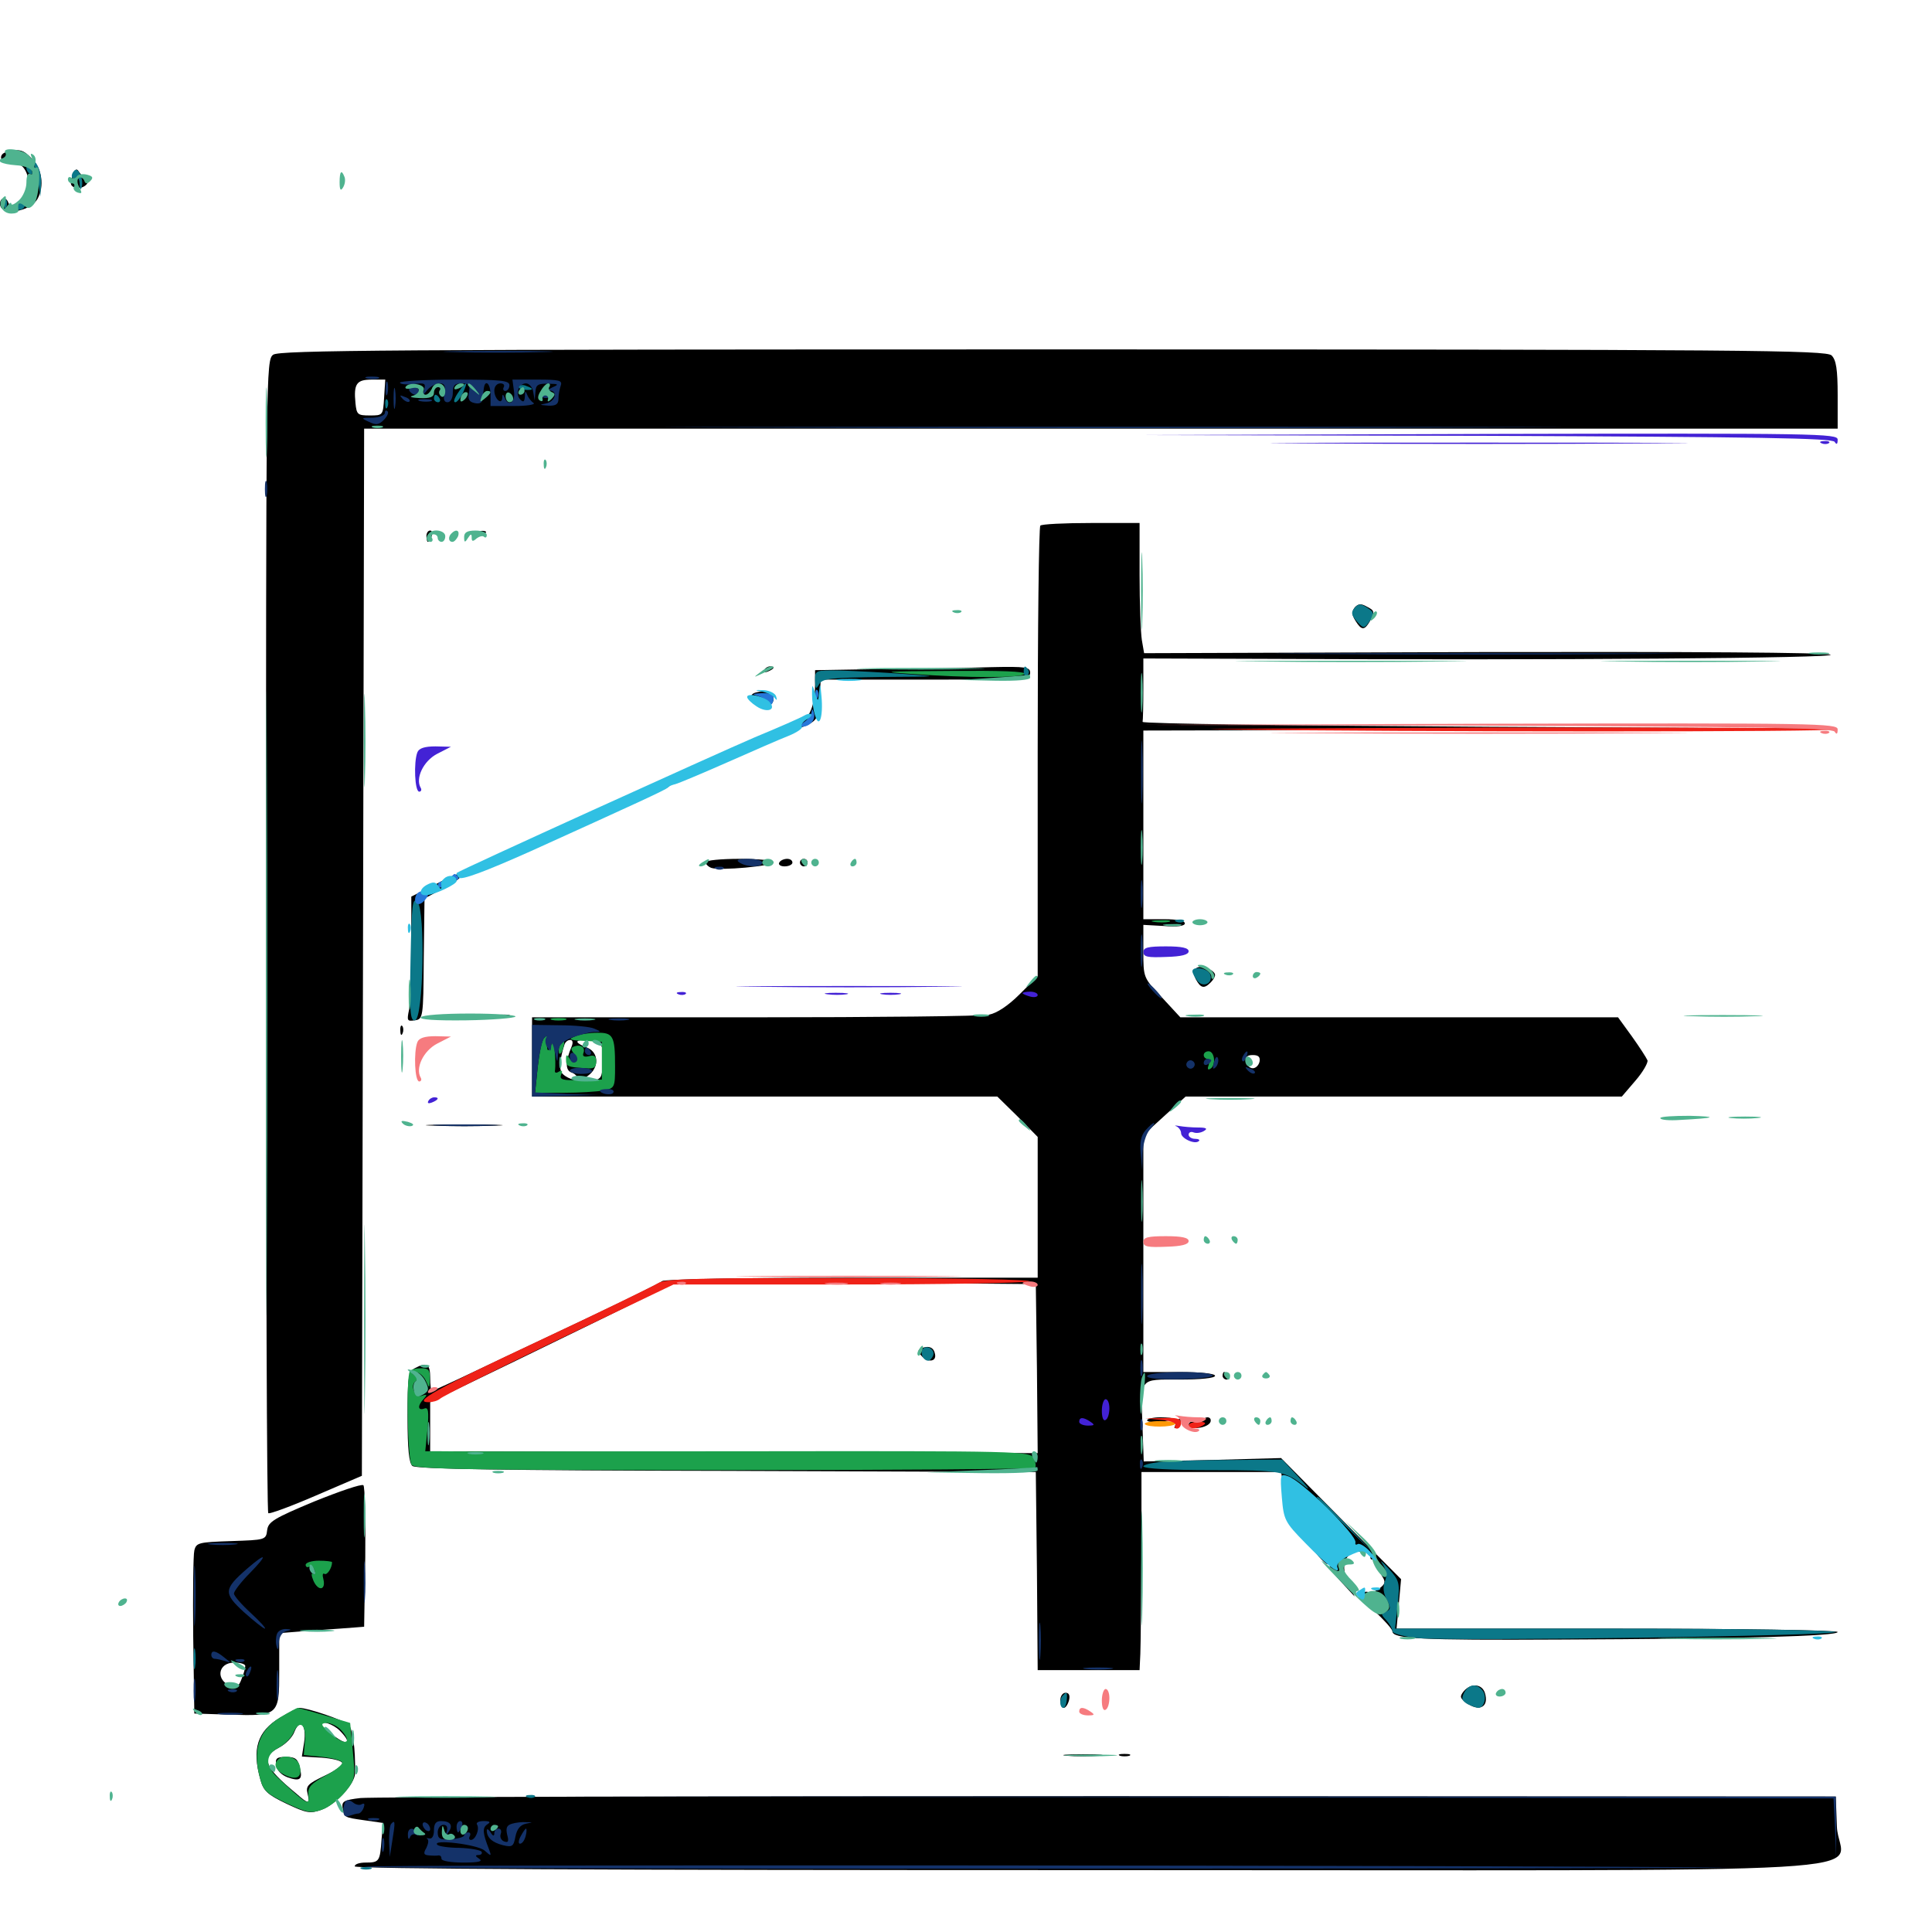 <svg xmlns="http://www.w3.org/2000/svg" viewBox="0 -1000 1000 1000">
	<path fill="#000000" d="M3.32 -921.289C-0.781 -920.312 -0.195 -916.016 4.102 -915.625C5.664 -915.43 7.812 -915.234 9.18 -915.039C12.891 -914.648 15.82 -907.617 14.453 -902.148C13.086 -896.484 5.664 -891.211 4.297 -895.117C3.32 -898.242 0 -897.852 0 -894.531C0 -887.891 15.82 -890.234 19.531 -897.266C23.047 -903.711 21.68 -912.695 16.602 -917.773C11.914 -922.656 10.156 -923.047 3.32 -921.289ZM37.5 -908.984C36.133 -905.078 36.328 -903.906 38.672 -902.93C42.383 -901.562 47.461 -905.469 44.531 -907.227C43.359 -908.008 41.797 -909.766 40.82 -911.133C39.648 -913.086 38.867 -912.5 37.5 -908.984ZM141.406 -816.406C137.695 -813.672 137.695 -808.398 137.695 -515.82C137.695 -351.953 138.086 -217.383 138.867 -216.797C139.453 -216.211 150.586 -220.312 163.672 -225.977L187.305 -236.133L187.891 -507.227L188.477 -778.125H569.922H951.172V-795.508C951.172 -808.789 950.391 -813.672 948.047 -816.016C945.312 -818.75 906.055 -819.141 545.117 -819.141C202.734 -819.141 144.727 -818.75 141.406 -816.406ZM198.828 -794.336C198.242 -784.961 198.242 -784.961 191.406 -784.961C185.156 -784.961 184.57 -785.352 183.984 -791.406C183.008 -801.367 184.57 -803.516 192.383 -803.516H199.414ZM211.523 -797.656C210.938 -799.805 210.156 -801.562 209.766 -801.562C209.375 -801.562 208.984 -799.805 208.984 -797.656C208.984 -795.508 209.766 -793.75 210.742 -793.75C211.719 -793.75 212.109 -795.508 211.523 -797.656ZM219.141 -797.266C219.727 -799.219 219.141 -800.977 217.969 -800.977C216.602 -800.977 215.625 -799.219 215.625 -797.266C215.625 -795.312 216.211 -793.75 216.992 -793.75C217.773 -793.75 218.75 -795.312 219.141 -797.266ZM246.289 -796.289C247.461 -798.242 248.047 -800.391 247.461 -800.781C247.07 -801.367 246.094 -800.391 245.312 -798.633C243.555 -793.555 243.945 -792.383 246.289 -796.289ZM253.906 -797.656C253.906 -799.805 253.125 -801.562 252.344 -801.562C251.562 -801.562 250.781 -799.805 250.781 -797.656C250.781 -795.508 251.562 -793.75 252.344 -793.75C253.125 -793.75 253.906 -795.508 253.906 -797.656ZM260.156 -796.68C260.742 -799.414 260.352 -801.562 259.57 -801.562C258.594 -801.562 257.812 -799.414 257.812 -796.68C257.812 -793.945 258.203 -791.797 258.594 -791.797C258.984 -791.797 259.766 -793.945 260.156 -796.68ZM265.234 -796.68C265.43 -799.414 265.234 -801.562 264.648 -801.562C264.062 -801.562 263.672 -800.781 263.672 -799.805C263.672 -798.828 263.086 -796.68 262.5 -794.922C261.914 -793.164 262.109 -791.797 263.086 -791.797C264.062 -791.797 265.039 -793.945 265.234 -796.68ZM274.023 -800.195C275.781 -800.977 275.781 -801.367 273.828 -801.367C270.898 -801.562 268.75 -796.875 270.117 -793.359C270.703 -791.992 271.289 -792.773 271.289 -795.117C271.484 -797.461 272.656 -799.805 274.023 -800.195ZM278.711 -794.336C279.102 -796.094 279.102 -798.828 278.711 -800.195C278.125 -801.367 277.734 -800 277.734 -796.68C277.734 -793.555 278.125 -792.383 278.711 -794.336ZM286.133 -799.609C289.844 -801.172 289.844 -801.367 285.742 -801.367C283.008 -801.562 281.25 -800.391 281.25 -798.633C281.25 -797.07 282.422 -795.703 283.789 -795.703C285.352 -795.703 285.156 -794.922 283.203 -793.75C280.664 -792.188 280.859 -791.797 283.789 -791.797C287.5 -791.797 288.477 -797.656 284.766 -797.852C283.398 -797.852 283.984 -798.633 286.133 -799.609ZM242.188 -796.68C242.188 -798.242 241.797 -799.609 241.406 -799.609C241.016 -799.609 240.234 -798.242 239.453 -796.68C238.867 -795.117 239.258 -793.75 240.234 -793.75C241.406 -793.75 242.188 -795.117 242.188 -796.68ZM274.805 -793.359C275.391 -794.727 275.195 -796.484 274.609 -797.07C274.023 -797.852 273.438 -796.68 273.633 -794.531C273.633 -792.383 274.219 -791.797 274.805 -793.359ZM538.477 -727.93C537.695 -727.344 537.109 -674.414 537.109 -610.742V-494.727L527.734 -485.352C521.875 -479.492 516.016 -475.586 511.914 -474.805C508.398 -474.023 453.711 -473.438 390.43 -473.438H275.391V-452.93V-432.422H395.898H516.211L526.758 -422.07L537.109 -411.523V-375.195V-338.672H440.82C385.156 -338.672 343.75 -337.891 342.773 -336.914C341.602 -335.938 325 -327.734 305.664 -318.555C286.328 -309.375 260.156 -297.07 247.461 -291.016C234.766 -284.961 224.023 -280.078 223.633 -280.078C223.047 -280.078 222.656 -283.203 222.656 -286.914C222.656 -294.141 220.898 -295.117 214.648 -291.797C211.328 -289.844 210.938 -287.5 210.938 -266.602C210.938 -249.609 211.719 -242.773 213.477 -241.211C215.43 -239.648 261.914 -238.867 376.172 -238.672L536.133 -238.086L536.719 -186.914L537.109 -135.547H563.477H589.844L590.234 -143.945C590.43 -148.438 590.625 -171.484 590.82 -195.117V-238.086H626.953H663.086L664.258 -231.25C665.039 -227.539 665.625 -226.172 665.82 -228.125C666.016 -231.836 666.016 -231.836 669.727 -228.125C671.68 -226.172 673.047 -223.828 672.461 -223.047C672.07 -222.266 672.852 -221.875 674.219 -222.461C677.148 -223.438 679.883 -221.289 689.453 -210.938C696.094 -203.516 696.289 -203.516 690.43 -207.031C687.305 -209.18 685.352 -209.57 686.133 -208.398C687.109 -206.836 686.719 -205.859 685.547 -205.859C684.375 -205.859 683.789 -205.078 684.375 -204.102C686.133 -201.172 683.398 -195.898 680.859 -197.461C679.688 -198.047 680.469 -196.875 682.422 -194.531C686.914 -189.453 689.062 -188.672 685.352 -193.75C682.812 -196.68 683.008 -196.875 685.938 -194.336C687.891 -192.969 688.867 -191.016 688.281 -190.039C687.891 -189.062 690.43 -185.156 694.336 -181.055L701.172 -173.633L698.047 -180.273C693.359 -189.648 696.094 -197.07 704.102 -196.875C707.617 -196.875 709.766 -195.703 709.375 -194.336C709.18 -192.969 709.766 -192.383 710.938 -193.164C711.914 -193.75 712.891 -192.969 712.891 -191.211C712.891 -189.648 714.062 -186.523 715.234 -184.375C717.383 -181.25 716.992 -180.078 713.867 -177.734C711.719 -176.172 709.375 -175.391 708.594 -175.781C707.617 -176.367 706.055 -176.172 704.883 -175.391C703.516 -174.609 706.25 -170.898 711.719 -165.82C716.602 -161.328 720.703 -156.641 720.703 -155.664C720.703 -151.758 734.766 -150.977 807.227 -151.367C900.781 -151.758 951.172 -153.125 951.172 -155.273C951.172 -156.25 900 -157.031 836.914 -157.031H722.852L724.023 -169.727L725.195 -182.617L694.141 -213.867L663.086 -245.312L627.539 -244.336L591.992 -243.555L591.406 -260.352C590.43 -287.5 589.258 -285.938 610.547 -285.938C621.484 -285.938 628.906 -286.719 628.906 -287.891C628.906 -289.062 621.484 -289.844 610.352 -289.844H591.797V-351.172V-412.5L602.734 -422.461L613.672 -432.422H726.562H839.453L846.484 -440.625C850.391 -445.117 853.125 -450 852.734 -451.172C852.148 -452.539 848.633 -458.008 844.727 -463.477L837.5 -473.438H724.219H610.938L601.367 -483.789C591.797 -493.945 591.797 -493.945 591.797 -507.617V-521.289L602.539 -520.703C609.375 -520.117 613.281 -520.703 613.281 -522.07C613.281 -523.438 608.984 -524.219 602.539 -524.219H591.797V-573.047V-621.875L771.094 -622.266L950.195 -622.852L770.508 -623.828C671.68 -624.414 591.016 -625.391 591.406 -626.367C591.602 -627.148 591.797 -634.766 591.797 -643.555V-659.18L652.93 -658.984C804.492 -658.203 951.953 -659.375 947.461 -661.133C944.727 -662.305 874.609 -662.695 767.578 -662.5L592.188 -661.914L591.016 -668.75C590.43 -672.461 589.844 -687.695 589.844 -702.539V-729.297H564.844C550.977 -729.297 539.062 -728.711 538.477 -727.93ZM295.898 -458.398C292.578 -450.586 292.578 -446.094 295.703 -444.922C297.461 -444.336 298.828 -442.969 298.828 -441.992C298.828 -439.844 292.383 -442.188 290.625 -444.922C289.453 -446.875 289.844 -452.344 292.188 -459.375C292.578 -460.547 293.75 -461.719 295.117 -461.719C296.484 -461.719 296.68 -460.352 295.898 -458.398ZM310.156 -459.961C311.914 -458.984 312.5 -455.273 312.109 -449.805C311.523 -441.797 311.133 -441.211 305.664 -440.625L299.805 -440.039L304.297 -443.164C310.352 -447.461 309.961 -455.469 303.711 -457.812C300.977 -458.789 298.828 -460.156 298.828 -460.742C298.828 -462.305 307.422 -461.914 310.156 -459.961ZM651.953 -450.586C651.562 -448.633 650 -447.07 648.438 -447.07C646.875 -447.07 645.312 -448.633 644.922 -450.586C644.531 -452.93 645.508 -453.906 648.438 -453.906C651.367 -453.906 652.344 -452.93 651.953 -450.586ZM536.719 -291.602L537.109 -247.852L379.883 -248.438L222.656 -248.828V-261.523V-274.219L271.094 -297.656C297.656 -310.547 326.367 -324.609 334.961 -328.906L350.586 -336.719L443.359 -336.133L536.133 -335.352ZM688.672 -217.188L694.336 -210.742L688.086 -216.406C682.031 -221.875 680.664 -223.438 682.227 -223.438C682.617 -223.438 685.352 -220.508 688.672 -217.188ZM476.953 -302.148C475 -301.367 475 -300.586 476.758 -298.438C479.883 -294.727 484.766 -294.922 483.984 -299.023C483.398 -302.539 480.859 -303.711 476.953 -302.148ZM220.703 -722.461C220.703 -720.898 221.094 -719.531 221.484 -719.531C221.875 -719.531 222.656 -720.898 223.438 -722.461C224.023 -724.023 223.633 -725.391 222.656 -725.391C221.484 -725.391 220.703 -724.023 220.703 -722.461ZM247.656 -724.023C246.094 -724.609 246.68 -725.195 248.828 -725.195C250.977 -725.391 252.148 -724.805 251.367 -724.219C250.781 -723.633 249.023 -723.438 247.656 -724.023ZM701.172 -685.547C699.609 -683.398 699.609 -681.836 701.562 -678.711C704.688 -673.633 706.25 -673.633 708.984 -678.32C711.719 -683.398 711.523 -683.984 707.227 -686.133C704.492 -687.695 702.93 -687.5 701.172 -685.547ZM395.508 -653.125C394.922 -651.953 395.703 -651.758 397.266 -652.344C400.781 -653.711 401.367 -655.078 398.633 -655.078C397.461 -655.078 396.094 -654.297 395.508 -653.125ZM457.617 -653.711L421.875 -653.125V-645.312C421.875 -635.156 418.75 -627.539 414.062 -626.367C411.914 -625.781 410.742 -624.609 411.328 -623.633C411.914 -622.656 414.844 -623.242 417.969 -624.805C423.047 -627.344 423.633 -628.906 424.219 -637.891L424.805 -648.242H479.102C529.297 -648.242 533.203 -648.438 533.203 -651.758C533.203 -654.688 531.055 -655.078 513.281 -654.688C502.148 -654.297 477.148 -653.906 457.617 -653.711ZM392.188 -641.797C387.891 -641.016 387.695 -638.672 391.602 -635.547C395.117 -632.617 400.391 -634.375 400.391 -638.281C400.391 -641.406 396.875 -642.969 392.188 -641.797ZM380.859 -610.156C379.297 -609.18 378.906 -608.203 379.883 -608.203C381.055 -608.203 383.203 -609.18 384.766 -610.156C386.328 -611.133 386.914 -612.109 385.742 -612.109C384.766 -612.109 382.422 -611.133 380.859 -610.156ZM372.07 -606.25C371.484 -605.078 372.266 -604.883 373.828 -605.469C377.344 -606.836 377.93 -608.203 375.195 -608.203C374.023 -608.203 372.656 -607.422 372.07 -606.25ZM341.797 -592.578C340.234 -591.602 339.844 -590.625 340.82 -590.625C341.992 -590.625 344.141 -591.602 345.703 -592.578C347.266 -593.555 347.852 -594.531 346.68 -594.531C345.703 -594.531 343.359 -593.555 341.797 -592.578ZM365.234 -553.711C365.234 -552.734 366.602 -551.367 368.164 -550.781C372.461 -549.219 400.391 -551.758 400.391 -553.711C400.391 -554.688 392.578 -555.469 382.812 -555.469C373.242 -555.469 365.234 -554.688 365.234 -553.711ZM403.32 -553.516C402.734 -552.539 403.906 -551.562 406.055 -551.562C408.398 -551.562 410.156 -552.539 410.156 -553.516C410.156 -554.688 408.984 -555.469 407.422 -555.469C405.859 -555.469 403.906 -554.688 403.32 -553.516ZM414.062 -553.516C414.062 -552.539 415.039 -551.562 416.016 -551.562C417.188 -551.562 417.969 -552.539 417.969 -553.516C417.969 -554.688 417.188 -555.469 416.016 -555.469C415.039 -555.469 414.062 -554.688 414.062 -553.516ZM224.219 -541.602L212.891 -535.938V-509.766C212.891 -495.508 212.305 -480.859 211.719 -477.344C210.547 -471.68 210.742 -471.289 214.648 -471.875C218.945 -472.461 219.141 -473.047 219.336 -503.711L219.727 -534.961L228.906 -539.844C234.18 -542.578 238.281 -545.312 238.281 -546.289C238.281 -548.633 235.938 -547.852 224.219 -541.602ZM619.336 -499.023C617.383 -497.656 617.383 -496.484 618.945 -493.164C621.484 -488.477 623.242 -488.086 626.562 -491.406C627.93 -492.773 628.906 -494.336 628.906 -495.312C628.906 -497.852 621.875 -500.586 619.336 -499.023ZM233.984 -474.023C231.445 -474.414 233.398 -474.805 238.281 -474.805C243.164 -474.805 245.117 -474.414 242.773 -474.023C240.234 -473.633 236.328 -473.633 233.984 -474.023ZM255.469 -474.023C252.93 -474.414 254.492 -474.805 258.789 -474.805C263.086 -475 265.039 -474.609 263.281 -474.023C261.328 -473.633 257.812 -473.633 255.469 -474.023ZM207.227 -466.406C207.227 -464.258 207.812 -463.672 208.398 -465.234C208.984 -466.602 208.789 -468.359 208.203 -468.945C207.617 -469.727 207.031 -468.555 207.227 -466.406ZM224.219 -417.383C215.234 -417.578 222.461 -417.969 240.234 -417.969C258.008 -417.969 265.234 -417.578 256.445 -417.383C247.461 -416.992 233.008 -416.992 224.219 -417.383ZM632.812 -287.891C632.812 -286.914 633.789 -285.938 634.961 -285.938C635.938 -285.938 636.328 -286.914 635.742 -287.891C635.156 -289.062 634.18 -289.844 633.594 -289.844C633.203 -289.844 632.812 -289.062 632.812 -287.891ZM593.75 -264.844C593.75 -265.625 596.875 -266.406 600.586 -266.406C604.297 -266.406 607.422 -266.016 607.422 -265.625C607.422 -265.234 604.297 -264.453 600.586 -264.062C596.875 -263.672 593.75 -264.062 593.75 -264.844ZM608.594 -263.086C607.422 -260.352 607.617 -260.156 609.57 -261.914C610.938 -263.281 611.523 -264.844 610.938 -265.43C610.352 -266.016 609.18 -265.039 608.594 -263.086ZM622.07 -264.453C621.484 -263.477 619.727 -263.086 618.164 -263.867C616.602 -264.453 615.234 -263.867 615.234 -262.5C615.234 -259.57 625.391 -260.742 626.562 -264.062C627.344 -266.797 623.828 -267.383 622.07 -264.453ZM162.695 -222.852C141.602 -214.062 138.867 -212.305 138.281 -208.008C137.695 -202.93 137.305 -202.93 119.727 -202.344C102.93 -201.758 101.562 -201.562 100.586 -197.461C100 -195.117 99.805 -175.195 100 -153.125L100.586 -113.086L118.555 -112.5C144.336 -111.719 144.531 -111.914 144.531 -135.352V-154.688L161.719 -156.055C171.094 -156.641 180.859 -157.422 183.594 -157.617L188.477 -158.008L189.062 -193.945C189.258 -213.867 188.867 -230.664 188.086 -231.25C187.109 -232.031 175.781 -228.125 162.695 -222.852ZM126.953 -137.695C126.953 -136.719 126.172 -133.594 125 -130.859C123.633 -127.148 122.266 -126.172 119.727 -127.148C111.328 -130.273 112.695 -139.453 121.289 -139.453C124.414 -139.453 126.953 -138.672 126.953 -137.695ZM757.617 -124.609C755.469 -121.875 755.664 -121.094 758.789 -118.75C765.625 -113.672 770.898 -116.406 768.555 -123.828C766.992 -128.516 761.328 -128.906 757.617 -124.609ZM548.828 -119.922C548.828 -117.773 549.609 -116.016 550.586 -116.016C551.562 -116.016 552.734 -117.773 553.32 -119.922C553.906 -122.461 553.32 -123.828 551.562 -123.828C550 -123.828 548.828 -122.07 548.828 -119.922ZM144.922 -110.938C133.203 -103.906 130.273 -94.727 134.766 -78.906C136.328 -73.047 138.477 -71.094 148.242 -66.406C158.594 -61.523 160.547 -61.133 166.406 -63.281C173.633 -65.82 183.789 -76.758 183.789 -82.227C183.984 -95.312 182.617 -104.883 180.469 -107.227C178.125 -109.57 159.375 -116.016 154.883 -116.016C154.102 -116.016 149.609 -113.672 144.922 -110.938ZM157.422 -98.242L156.25 -90.82L166.406 -90.234C171.875 -89.844 176.758 -88.672 177.148 -87.5C177.539 -86.328 173.438 -83.398 167.969 -80.859C159.375 -76.758 158.203 -75.586 159.18 -71.68C160.547 -66.016 159.766 -66.016 153.32 -71.68C136.523 -85.547 134.766 -90.43 144.531 -95.508C147.852 -97.266 151.367 -100.781 152.344 -103.516C155.273 -110.938 158.789 -107.227 157.422 -98.242ZM175.781 -104.297C182.227 -97.852 180.273 -95.898 172.852 -101.562C169.141 -104.297 166.016 -107.031 166.016 -107.422C166.016 -109.766 172.461 -107.617 175.781 -104.297ZM142.969 -86.328C143.359 -83.594 145.703 -81.25 148.828 -80.078C155.469 -77.734 156.836 -78.906 155.078 -85.547C154.102 -89.648 152.734 -90.625 148.047 -90.625C143.164 -90.625 142.383 -89.844 142.969 -86.328ZM552.344 -91.211C547.656 -91.602 551.367 -91.992 560.547 -91.992C569.727 -91.992 573.438 -91.602 568.945 -91.211C564.258 -90.82 556.836 -90.82 552.344 -91.211ZM579.688 -91.211C578.32 -91.797 579.297 -92.188 582.031 -92.188C584.766 -92.188 585.742 -91.797 584.57 -91.211C583.203 -90.82 580.859 -90.82 579.688 -91.211ZM186.523 -69.336C178.125 -68.359 176.758 -67.578 177.344 -64.258C178.32 -59.18 177.93 -59.375 188.672 -57.812L198.242 -56.445L197.461 -47.656C196.68 -36.523 196.289 -35.938 189.258 -35.938C186.133 -35.938 183.594 -35.156 183.594 -33.984C183.594 -32.617 311.523 -32.031 563.281 -32.031C1001.367 -32.031 951.758 -29.102 950.781 -54.492L950.195 -70.117L573.242 -70.312C365.82 -70.312 191.992 -69.922 186.523 -69.336ZM211.523 -52.148C212.109 -53.711 211.328 -54.883 209.766 -54.883C206.25 -54.883 204.883 -53.516 206.25 -51.367C207.812 -48.828 210.352 -49.219 211.523 -52.148ZM218.75 -53.516C218.75 -54.688 217.773 -55.469 216.602 -55.469C215.625 -55.469 215.234 -54.688 215.82 -53.516C216.406 -52.539 217.383 -51.562 217.969 -51.562C218.359 -51.562 218.75 -52.539 218.75 -53.516ZM236.328 -54.297C236.328 -54.492 234.18 -54.883 231.445 -55.078C227.734 -55.273 226.562 -54.492 226.562 -51.562C226.562 -46.875 233.398 -46.094 235.156 -50.781C235.742 -52.539 236.328 -54.102 236.328 -54.297ZM242.188 -54.102C242.188 -54.883 241.406 -55.469 240.234 -55.469C239.258 -55.469 238.281 -53.516 238.281 -51.172C238.281 -47.461 238.672 -47.266 240.234 -49.609C241.211 -51.172 242.188 -53.125 242.188 -54.102ZM246.68 -51.562C247.266 -53.711 246.875 -55.469 245.898 -55.469C244.922 -55.469 244.141 -53.711 244.141 -51.562C244.141 -49.414 244.531 -47.656 244.922 -47.656C245.312 -47.656 246.094 -49.414 246.68 -51.562ZM255.859 -53.32C255.859 -54.492 254.492 -55.469 252.93 -55.469C251.367 -55.469 250 -53.906 250.195 -52.148C250.195 -50 250.781 -49.609 251.367 -51.172C251.758 -52.344 253.125 -53.125 254.102 -52.344C255.078 -51.758 255.859 -52.344 255.859 -53.32ZM261.719 -51.562C261.719 -53.711 261.328 -55.469 260.938 -55.469C260.547 -55.469 259.766 -53.711 259.18 -51.562C258.594 -49.414 258.984 -47.656 259.961 -47.656C260.938 -47.656 261.719 -49.414 261.719 -51.562ZM270.117 -51.562C270.703 -53.711 270.312 -55.469 269.336 -55.469C268.359 -55.469 267.578 -53.711 267.578 -51.562C267.578 -49.414 267.969 -47.656 268.359 -47.656C268.75 -47.656 269.531 -49.414 270.117 -51.562ZM229.492 -51.562C228.906 -50.586 229.297 -49.609 230.273 -49.609C231.445 -49.609 232.422 -50.586 232.422 -51.562C232.422 -52.734 232.031 -53.516 231.641 -53.516C231.055 -53.516 230.078 -52.734 229.492 -51.562Z"/>
	<path fill="#ff9906" d="M592.578 -262.891C591.992 -263.672 595.703 -264.453 600.781 -264.453C605.859 -264.453 609.375 -263.867 608.594 -263.086C606.836 -261.133 593.75 -261.133 592.578 -262.891Z"/>
	<path fill="#ef2218" d="M630.859 -622.461C608.789 -622.656 671.484 -623.047 770.117 -623.438C868.555 -623.633 949.219 -623.242 949.219 -622.461C949.219 -621.094 732.227 -621.094 630.859 -622.461ZM598.242 -356.836C596.289 -357.422 597.461 -357.812 600.586 -357.812C603.906 -357.812 605.273 -357.422 604.102 -356.836C602.734 -356.445 600 -356.445 598.242 -356.836ZM340.82 -335.938C338.672 -334.57 311.523 -321.289 280.273 -306.641C224.805 -280.664 213.477 -274.219 221.875 -274.219C224.023 -274.219 226.562 -275 227.734 -275.977C228.711 -277.148 256.25 -290.82 289.062 -306.641L348.633 -335.156H438.086C487.109 -335.156 529.883 -335.938 532.812 -336.719C535.742 -337.695 495.312 -338.477 441.406 -338.477C362.891 -338.672 343.945 -338.086 340.82 -335.938ZM601.172 -265.039C605.664 -264.648 608.984 -263.477 608.398 -262.305C607.617 -261.328 608.203 -260.547 609.18 -260.547C610.352 -260.547 611.328 -261.914 611.328 -263.477C611.328 -265.625 609.18 -266.406 602.148 -266.016L592.773 -265.82ZM615.234 -262.305C615.234 -260.156 619.336 -260.156 622.852 -262.305C624.609 -263.477 623.828 -264.062 620.312 -264.062C617.578 -264.062 615.234 -263.281 615.234 -262.305Z"/>
	<path fill="#1ca14c" d="M471.68 -651.172C501.562 -649.023 528.906 -649.023 530.273 -651.172C531.055 -652.539 517.773 -652.93 491.797 -652.734C457.227 -652.539 454.688 -652.344 471.68 -651.172ZM597.266 -522.852C594.727 -523.242 596.289 -523.633 600.586 -523.633C604.883 -523.828 606.836 -523.438 605.078 -522.852C603.125 -522.461 599.609 -522.461 597.266 -522.852ZM285.742 -472.07C283.789 -472.656 285.352 -473.047 289.062 -473.047C292.773 -473.047 294.336 -472.656 292.578 -472.07C290.625 -471.68 287.5 -471.68 285.742 -472.07ZM297.852 -463.672C293.555 -461.914 294.336 -461.523 304.688 -461.133L311.523 -460.742V-450.977V-441.211L300.391 -441.016C291.211 -440.625 289.453 -441.211 290.43 -443.75C291.406 -445.703 290.82 -446.289 289.258 -445.312C287.695 -444.336 286.914 -444.727 287.305 -446.289C287.5 -447.852 287.5 -452.148 287.109 -455.859C286.914 -461.523 286.523 -462.109 285.156 -458.789C283.984 -456.055 283.398 -455.664 283.203 -457.812C282.812 -459.375 282.812 -461.719 283.203 -462.695C283.398 -464.062 282.812 -464.062 281.641 -462.695C280.469 -461.719 279.102 -454.883 278.32 -447.656L276.953 -434.375H291.602C299.609 -434.375 308.984 -434.961 312.305 -435.547C318.164 -436.719 318.359 -437.109 318.359 -448.047C318.359 -463.867 317.383 -465.625 308.789 -465.43C304.883 -465.43 300 -464.648 297.852 -463.672ZM289.648 -458.789C289.062 -457.031 289.062 -455.273 289.453 -454.688C290.039 -454.102 291.016 -455.469 291.602 -457.812C292.773 -462.305 291.406 -463.086 289.648 -458.789ZM297.266 -458.398C295.312 -457.617 295.312 -456.836 297.07 -454.688C298.438 -453.125 298.828 -451.172 298.047 -450.586C297.266 -449.805 295.898 -450.391 294.922 -451.953C293.359 -454.492 292.969 -454.297 292.969 -451.562C292.969 -448.047 293.555 -447.656 303.32 -447.07C307.422 -446.68 308.594 -447.461 308.594 -450.586C308.594 -453.32 307.617 -454.102 304.883 -453.32C302.344 -452.734 301.367 -453.32 301.953 -454.883C303.125 -457.812 300.781 -459.57 297.266 -458.398ZM623.047 -453.906C623.047 -452.93 623.828 -451.953 625 -451.953C625.977 -451.953 626.172 -450.586 625.586 -448.633C624.805 -446.68 625.195 -445.898 626.562 -446.875C629.492 -448.633 628.711 -455.859 625.586 -455.859C624.219 -455.859 623.047 -455.078 623.047 -453.906ZM212.109 -290.234C210.156 -286.914 210.938 -244.336 213.086 -241.797C215.039 -239.453 242.773 -239.062 375 -239.062C462.695 -239.062 535.156 -239.648 535.742 -240.234C536.328 -241.016 536.133 -243.164 534.961 -245.312C533.008 -248.828 528.711 -249.023 387.109 -248.828C306.836 -248.828 236.523 -248.633 230.664 -248.828H220.117L221.289 -260.352C222.07 -269.727 221.68 -271.875 219.531 -270.898C216.211 -269.727 216.016 -272.461 219.336 -275.977C221.289 -278.125 221.094 -278.516 218.359 -277.539C214.844 -276.367 211.914 -283.203 215.234 -285.156C216.406 -285.938 216.211 -287.109 214.648 -288.086C212.5 -289.453 212.5 -289.844 215.039 -289.844C216.797 -289.844 219.141 -287.891 220.312 -285.547C222.266 -281.055 222.461 -281.055 222.461 -286.523C222.656 -290.82 221.875 -291.797 217.969 -291.797C215.234 -291.797 212.695 -291.211 212.109 -290.234ZM158.203 -190.039C158.203 -189.062 158.984 -188.477 159.961 -189.062C160.938 -189.648 162.305 -188.867 162.891 -187.109C163.477 -185.547 163.281 -184.766 162.109 -185.352C160.938 -186.133 161.133 -184.375 162.305 -181.641C164.844 -176.172 168.75 -176.953 167.383 -182.617C166.797 -184.766 166.992 -185.938 167.969 -185.352C169.336 -184.57 171.875 -188.477 171.875 -191.406C171.875 -191.797 168.75 -192.188 165.039 -192.188C161.328 -192.188 158.203 -191.211 158.203 -190.039ZM145.117 -111.133C133.789 -104.297 130.469 -93.945 134.766 -78.906C136.328 -73.047 138.477 -71.289 148.438 -66.602C158.789 -61.719 161.133 -61.328 166.602 -63.281C170.117 -64.453 175.391 -68.555 178.516 -72.266C183.789 -78.711 183.984 -79.492 182.617 -93.555L181.25 -108.203L168.164 -112.109C160.742 -114.258 154.492 -116.016 154.102 -116.016C153.711 -116.016 149.609 -113.867 145.117 -111.133ZM157.812 -98.633L157.227 -91.602L166.797 -90.625C172.07 -90.039 176.758 -88.867 177.148 -87.695C177.344 -86.719 173.633 -83.594 168.359 -80.859C161.133 -76.953 159.375 -75 159.57 -71.484C160.352 -64.844 159.375 -65.43 143.359 -80.273C137.109 -86.133 137.305 -91.797 144.141 -95.312C147.07 -96.875 150.781 -100.391 151.953 -103.32C155.078 -110.156 158.594 -107.617 157.812 -98.633ZM176.562 -104.492C182.617 -97.852 178.906 -96.094 171.875 -102.148C165.82 -107.227 165.625 -108.008 169.141 -108.203C171.289 -108.203 174.805 -106.445 176.562 -104.492ZM143.945 -89.258C141.211 -86.719 142.773 -83.398 147.852 -81.055C153.906 -78.32 156.641 -80.273 155.078 -86.328C153.906 -90.43 146.875 -92.383 143.945 -89.258Z"/>
	<path fill="#143269" d="M234.766 -817.773C222.266 -817.969 232.617 -818.359 257.812 -818.359C283.008 -818.359 293.359 -817.969 280.859 -817.773C268.164 -817.383 247.461 -817.383 234.766 -817.773ZM190.039 -804.102C188.086 -804.688 189.258 -805.078 192.383 -805.078C195.703 -805.078 197.07 -804.688 195.898 -804.102C194.531 -803.711 191.797 -803.711 190.039 -804.102ZM199.609 -798.633C199.609 -795.508 200 -794.336 200.586 -796.289C200.977 -798.047 200.977 -800.781 200.586 -802.148C200 -803.32 199.609 -801.953 199.609 -798.633ZM207.031 -801.953C207.031 -801.172 210.156 -800.781 213.867 -801.172C219.922 -801.953 220.508 -801.562 219.531 -798.438C218.555 -794.922 218.555 -794.922 221.289 -798.242C222.852 -800 225.586 -801.562 227.539 -801.562C230.078 -801.562 230.664 -800.391 230.078 -796.68C229.297 -793.359 229.883 -791.797 231.641 -791.797C233.203 -791.797 234.375 -793.945 234.375 -796.68C234.375 -800.586 235.352 -801.562 239.062 -801.562C242.773 -801.562 243.359 -800.781 242.773 -796.875C241.992 -793.555 242.773 -791.992 245.508 -791.406C247.852 -790.82 249.414 -791.406 249.609 -792.969C249.805 -794.531 250.195 -797.07 250.391 -798.633C250.977 -804.102 253.906 -801.562 253.906 -795.703V-789.844H266.211C272.852 -789.844 277.344 -790.625 276.172 -791.406C275 -792.188 273.438 -794.141 272.852 -795.703C272.07 -797.852 271.68 -797.656 271.68 -794.922C271.484 -791.992 270.898 -791.602 269.336 -793.164C266.406 -796.094 268.555 -801.562 272.266 -801.562C273.828 -801.562 275.586 -799.609 275.977 -797.266L276.758 -792.773L277.148 -797.266C277.344 -800.781 278.516 -801.562 283.789 -801.367C289.062 -801.367 289.453 -800.977 286.133 -799.609C283.984 -798.633 283.398 -797.852 284.766 -797.852C288.867 -797.461 287.305 -792.188 282.812 -791.211C278.906 -790.43 279.102 -790.43 283.789 -790.039C287.695 -789.844 289.062 -790.82 289.062 -793.555C289.062 -795.703 289.648 -798.633 290.234 -800.391C291.211 -803.125 289.453 -803.516 278.32 -803.516H265.234L266.016 -797.656C266.992 -791.797 263.086 -789.062 261.133 -794.336C260.352 -796.094 259.961 -796.094 259.961 -794.141C259.766 -790.039 255.859 -793.555 255.859 -797.852C255.859 -800 257.227 -801.562 258.984 -801.562C260.547 -801.562 261.328 -800.781 260.742 -799.609C260.156 -798.633 260.547 -797.656 261.523 -797.656C262.695 -797.656 263.672 -799.023 263.672 -800.586C263.672 -803.125 259.18 -803.516 235.352 -803.516C219.727 -803.516 207.031 -802.734 207.031 -801.953ZM246.289 -795.117C247.461 -796.289 248.242 -798.242 247.656 -799.609C246.68 -802.539 244.141 -799.805 244.141 -795.898C244.141 -793.75 244.727 -793.555 246.289 -795.117ZM203.711 -793.75C203.711 -788.867 204.102 -786.914 204.492 -789.453C204.883 -791.797 204.883 -795.703 204.492 -798.242C204.102 -800.586 203.711 -798.633 203.711 -793.75ZM211.914 -797.656C212.5 -796.68 213.867 -795.703 215.039 -795.703C216.016 -795.703 216.797 -796.68 216.797 -797.656C216.797 -798.828 215.43 -799.609 213.672 -799.609C212.109 -799.609 211.328 -798.828 211.914 -797.656ZM208.398 -793.555C206.641 -795.508 206.836 -795.703 209.57 -794.531C211.523 -793.945 212.5 -792.773 211.914 -792.188C211.328 -791.602 209.766 -792.188 208.398 -793.555ZM280.859 -794.336C279.297 -794.922 279.883 -795.508 282.031 -795.508C284.18 -795.703 285.352 -795.117 284.57 -794.531C283.984 -793.945 282.227 -793.75 280.859 -794.336ZM217.383 -792.383C215.43 -792.969 216.602 -793.359 219.727 -793.359C223.047 -793.359 224.414 -792.969 223.242 -792.383C221.875 -791.992 219.141 -791.992 217.383 -792.383ZM199.219 -786.328C199.219 -784.961 196.289 -783.984 192.969 -783.789C186.719 -783.789 186.719 -783.594 191.016 -781.641C194.531 -779.883 196.094 -780.078 198.633 -782.617C200.391 -784.375 201.367 -786.523 200.586 -787.109C199.805 -787.891 199.219 -787.5 199.219 -786.328ZM388.281 -778.711C284.766 -778.906 369.336 -779.102 576.172 -779.102C783.008 -779.102 867.578 -778.906 764.258 -778.711C660.742 -778.32 491.602 -778.32 388.281 -778.711ZM137.109 -746.875C137.109 -743.164 137.5 -741.602 138.086 -743.555C138.477 -745.312 138.477 -748.438 138.086 -750.391C137.5 -752.148 137.109 -750.586 137.109 -746.875ZM680.273 -661.523C633.203 -661.719 671.289 -661.914 764.648 -661.914C858.203 -661.914 896.68 -661.719 850.195 -661.523C803.906 -661.133 727.344 -661.133 680.273 -661.523ZM590.625 -600.391C590.625 -585.938 590.82 -579.883 591.211 -587.305C591.602 -594.531 591.602 -606.25 591.211 -613.672C590.82 -620.898 590.625 -614.844 590.625 -600.391ZM382.812 -553.516C386.719 -550.977 394.531 -550.977 394.531 -553.516C394.531 -554.688 391.211 -555.469 387.305 -555.469C381.836 -555.469 380.664 -554.883 382.812 -553.516ZM370.703 -550.195C369.141 -550.781 369.727 -551.367 371.875 -551.367C374.023 -551.562 375.195 -550.977 374.414 -550.391C373.828 -549.805 372.07 -549.609 370.703 -550.195ZM590.43 -536.914C590.43 -530.469 590.82 -528.125 591.211 -531.641C591.602 -535.156 591.602 -540.43 591.211 -543.359C590.82 -546.289 590.43 -543.359 590.43 -536.914ZM590.43 -507.617C590.43 -500.195 590.82 -497.266 591.211 -501.367C591.602 -505.273 591.602 -511.523 591.211 -515.039C590.82 -518.359 590.43 -515.234 590.43 -507.617ZM596.68 -487.109C598.633 -484.961 600.586 -483.203 601.172 -483.203C601.758 -483.203 600.586 -484.961 598.633 -487.109C596.68 -489.258 594.727 -491.016 594.141 -491.016C593.555 -491.016 594.727 -489.258 596.68 -487.109ZM316.016 -472.07C313.477 -472.461 315.43 -472.852 320.312 -472.852C325.195 -472.852 327.148 -472.461 324.805 -472.07C322.266 -471.68 318.359 -471.68 316.016 -472.07ZM275.391 -450.977V-432.422L292.578 -432.812L309.57 -433.203L293.164 -433.789L276.953 -434.57L278.32 -447.656C279.102 -454.883 280.664 -461.719 281.641 -462.695C283.008 -464.062 283.398 -464.062 282.617 -462.695C282.031 -461.523 282.227 -459.375 283.398 -457.812C284.766 -455.469 285.156 -455.664 285.352 -458.789C285.547 -460.938 286.328 -459.57 287.109 -455.859C288.477 -449.609 288.477 -449.414 288.867 -454.492C289.062 -458.789 290.43 -460.547 295.898 -462.891C299.609 -464.258 304.688 -465.625 307.031 -465.82C311.328 -465.82 311.328 -466.016 307.617 -467.578C305.469 -468.555 297.266 -469.336 289.648 -469.336L275.391 -469.531ZM302.734 -455.859C302.734 -454.883 303.711 -453.906 304.883 -453.906C305.859 -453.906 306.25 -454.883 305.664 -455.859C305.078 -457.031 304.102 -457.812 303.516 -457.812C303.125 -457.812 302.734 -457.031 302.734 -455.859ZM294.922 -453.125C294.922 -451.367 295.898 -450 296.875 -450C298.047 -450 298.828 -450.781 298.828 -451.758C298.828 -452.93 298.047 -454.297 296.875 -454.883C295.898 -455.469 294.922 -454.688 294.922 -453.125ZM643.555 -453.711C642.773 -452.539 642.578 -451.367 643.164 -450.781C643.555 -450.195 644.531 -451.172 645.117 -452.93C646.484 -456.25 645.312 -456.836 643.555 -453.711ZM628.32 -450.195C627.539 -446.875 627.734 -446.094 629.297 -447.656C630.273 -448.633 630.859 -450.781 630.469 -452.148C629.883 -453.711 629.102 -452.734 628.32 -450.195ZM614.453 -450.195C613.672 -449.219 614.062 -447.852 615.039 -447.266C616.016 -446.484 617.383 -446.875 617.969 -447.852C618.75 -448.828 618.359 -450.195 617.383 -450.781C616.406 -451.562 615.039 -451.172 614.453 -450.195ZM623.047 -449.805C623.047 -448.828 624.023 -448.438 625 -449.023C626.172 -449.609 626.953 -450.586 626.953 -451.172C626.953 -451.562 626.172 -451.953 625 -451.953C624.023 -451.953 623.047 -450.977 623.047 -449.805ZM294.922 -445.898C294.922 -444.922 297.656 -444.141 300.781 -444.141C308.398 -444.141 308.398 -447.07 300.781 -447.266C297.461 -447.461 294.922 -446.68 294.922 -445.898ZM645.898 -445.898C644.141 -447.852 644.336 -448.047 647.07 -446.875C649.023 -446.289 650 -445.117 649.414 -444.531C648.828 -443.945 647.266 -444.531 645.898 -445.898ZM310.547 -435.547C310.547 -435.938 312.305 -436.328 314.648 -436.328C316.797 -436.328 318.164 -435.547 317.383 -434.375C316.406 -432.812 310.547 -433.789 310.547 -435.547ZM226.953 -417.383C219.727 -417.773 226.172 -417.969 241.211 -417.969C256.25 -417.969 262.109 -417.578 254.297 -417.383C246.484 -416.992 234.18 -416.992 226.953 -417.383ZM592.969 -415.039C590.625 -412.305 589.844 -408.984 590.43 -402.93L591.211 -394.336L591.406 -402.93C591.602 -407.812 593.164 -413.086 595.117 -415.234C596.875 -417.188 597.852 -418.75 597.266 -418.75C596.68 -418.75 594.727 -416.992 592.969 -415.039ZM590.625 -329.883C590.625 -316.016 590.82 -310.547 591.211 -317.773C591.602 -325 591.602 -336.523 591.211 -343.164C590.82 -349.805 590.625 -343.945 590.625 -329.883ZM590.234 -291.797C590.234 -288.086 590.625 -286.523 591.211 -288.477C591.602 -290.234 591.602 -293.359 591.211 -295.312C590.625 -297.07 590.234 -295.508 590.234 -291.797ZM593.75 -287.695C593.75 -290.234 626.172 -290.625 627.734 -288.086C628.32 -287.305 620.898 -286.328 611.328 -286.133C600.195 -285.938 593.75 -286.523 593.75 -287.695ZM590.234 -262.5C590.234 -259.766 590.625 -258.789 591.211 -260.156C591.602 -261.328 591.602 -263.672 591.211 -265.039C590.625 -266.211 590.234 -265.234 590.234 -262.5ZM590.039 -241.797C590.039 -239.648 590.625 -239.062 591.211 -240.625C591.797 -241.992 591.602 -243.75 591.016 -244.336C590.43 -245.117 589.844 -243.945 590.039 -241.797ZM108.984 -200.586C105.469 -200.977 108.203 -201.367 115.234 -201.367C122.266 -201.367 125 -200.977 121.68 -200.586C118.164 -200.195 112.305 -200.195 108.984 -200.586ZM100.391 -173.633C100.391 -159.766 100.586 -154.297 100.977 -161.523C101.367 -168.75 101.367 -180.273 100.977 -186.914C100.586 -193.555 100.391 -187.695 100.391 -173.633ZM188.281 -181.445C188.281 -171.875 188.477 -167.578 188.867 -172.07C189.258 -176.562 189.258 -184.57 188.867 -189.648C188.477 -194.727 188.281 -191.211 188.281 -181.445ZM127.93 -188.086C115.625 -177.344 115.625 -175.391 126.172 -165.625C131.445 -160.938 136.328 -157.031 137.109 -157.031C137.891 -157.031 134.57 -160.742 129.883 -165.039C125 -169.531 121.094 -174.023 121.094 -175.195C121.094 -176.367 124.805 -181.25 129.297 -185.742C138.867 -195.508 138.086 -196.875 127.93 -188.086ZM537.695 -150.195C537.695 -141.602 538.086 -138.281 538.477 -142.969C538.867 -147.461 538.867 -154.492 538.477 -158.594C538.086 -162.5 537.695 -158.789 537.695 -150.195ZM143.359 -154.297C142.773 -152.734 142.578 -149.805 143.164 -147.852C143.75 -145.508 144.141 -146.094 144.336 -149.609C144.531 -152.734 145.898 -155.078 148.047 -155.664C151.172 -156.445 151.172 -156.641 147.852 -156.836C145.898 -156.836 143.945 -155.859 143.359 -154.297ZM109.375 -143.359C109.375 -142.383 110.156 -141.406 111.133 -141.406C112.109 -141.406 114.648 -140.82 116.602 -140.234C119.727 -139.062 119.727 -139.258 116.211 -141.992C111.719 -145.703 109.375 -146.094 109.375 -143.359ZM122.656 -140.039C121.094 -140.625 121.68 -141.211 123.828 -141.211C125.977 -141.406 127.148 -140.82 126.367 -140.234C125.781 -139.648 124.023 -139.453 122.656 -140.039ZM143.164 -127.734C143.164 -120.703 143.555 -117.969 143.945 -121.484C144.336 -124.805 144.336 -130.664 143.945 -134.18C143.555 -137.5 143.164 -134.766 143.164 -127.734ZM127.93 -135.352C127.148 -134.18 126.953 -133.008 127.539 -132.422C127.93 -131.836 128.906 -132.812 129.492 -134.57C130.859 -137.891 129.688 -138.477 127.93 -135.352ZM562.109 -136.133C558.594 -136.523 561.328 -136.914 568.359 -136.914C575.391 -136.914 578.125 -136.523 574.805 -136.133C571.289 -135.742 565.43 -135.742 562.109 -136.133ZM100.195 -124.805C100.195 -119.531 100.586 -117.383 100.977 -120.508C101.367 -123.438 101.367 -127.734 100.977 -130.273C100.586 -132.617 100.195 -130.273 100.195 -124.805ZM118.75 -124.414C117.188 -125 117.773 -125.586 119.922 -125.586C122.07 -125.781 123.242 -125.195 122.461 -124.609C121.875 -124.023 120.117 -123.828 118.75 -124.414ZM113.867 -112.695C110.742 -113.086 113.281 -113.477 119.141 -113.477C125 -113.477 127.539 -113.086 124.609 -112.695C121.484 -112.305 116.797 -112.305 113.867 -112.695ZM613.281 -69.727L949.023 -69.141L949.805 -53.516L950.391 -37.891V-53.906L950.195 -70.117H613.672H277.344ZM179.102 -67.773C178.32 -67.188 177.734 -64.844 177.734 -62.695C177.734 -60.156 178.711 -59.375 180.859 -60.156C182.617 -60.742 184.57 -61.328 185.547 -61.328C186.328 -61.328 187.695 -62.695 188.281 -64.453C188.867 -66.211 188.672 -66.797 187.305 -66.211C186.328 -65.43 184.18 -65.82 182.812 -66.992C181.445 -68.164 179.688 -68.555 179.102 -67.773ZM191.016 -58.008C189.648 -58.594 190.625 -58.984 193.359 -58.984C196.094 -58.984 197.07 -58.594 195.898 -58.008C194.531 -57.617 192.188 -57.617 191.016 -58.008ZM202.539 -56.055C201.758 -55.469 201.367 -51.172 201.367 -46.875L201.758 -38.867L203.125 -47.656C204.688 -57.031 204.492 -58.203 202.539 -56.055ZM218.75 -55.664C218.75 -54.688 219.727 -53.125 220.703 -52.539C221.875 -51.953 222.656 -52.148 222.656 -53.32C222.656 -54.297 221.875 -55.859 220.703 -56.445C219.727 -57.031 218.75 -56.836 218.75 -55.664ZM224.609 -52.539C224.609 -49.805 223.633 -48.047 222.266 -48.438C220.898 -48.633 220.312 -48.633 221.094 -48.242C222.07 -47.656 221.68 -45.703 220.703 -43.555C218.945 -40.625 219.336 -39.844 222.07 -39.648C224.023 -39.453 226.172 -39.453 227.148 -39.648C227.93 -39.648 228.516 -39.062 228.516 -37.891C228.516 -36.719 233.594 -35.938 239.844 -35.938C247.656 -35.938 250.195 -36.523 248.047 -37.891C245.898 -39.258 245.898 -39.844 247.656 -39.844C249.023 -39.844 249.805 -40.625 249.219 -41.602C248.633 -42.383 243.555 -43.359 237.891 -43.555C232.422 -43.555 227.148 -44.336 226.367 -45.117C223.242 -48.242 247.07 -45.312 250.781 -42.188C254.297 -39.062 254.492 -39.062 253.125 -42.773C249.805 -51.172 249.609 -53.906 252.148 -55.664C254.102 -56.836 253.711 -57.422 250.391 -57.422C247.852 -57.422 246.289 -56.641 246.875 -55.664C248.438 -53.32 246.094 -47.656 243.75 -47.656C242.773 -47.656 242.578 -48.633 243.164 -49.609C243.75 -50.781 243.359 -51.562 242.383 -51.562C241.211 -51.562 240.234 -50.781 240.234 -50C240.234 -49.219 237.109 -48.242 233.398 -48.047C227.734 -47.656 226.562 -48.242 226.562 -51.562C226.562 -53.711 227.93 -55.469 229.492 -55.469C231.25 -55.469 231.836 -54.297 231.25 -52.148C230.273 -49.219 230.469 -49.219 232.031 -51.562C234.766 -55.078 233.203 -57.422 228.32 -57.422C225.586 -57.422 224.609 -56.055 224.609 -52.539ZM235.352 -38.281C235.938 -38.867 234.961 -40.039 233.008 -40.625C230.273 -41.797 230.078 -41.602 231.836 -39.648C233.203 -38.281 234.766 -37.695 235.352 -38.281ZM236.328 -54.492C236.328 -52.93 236.719 -51.562 237.109 -51.562C237.5 -51.562 238.281 -52.93 239.062 -54.492C239.648 -56.055 239.258 -57.422 238.281 -57.422C237.109 -57.422 236.328 -56.055 236.328 -54.492ZM265.039 -56.055C262.305 -55.273 261.719 -53.906 262.5 -50.391C263.477 -46.875 263.086 -46.094 260.938 -46.875C259.375 -47.461 258.594 -49.219 259.18 -50.781C259.766 -52.344 259.18 -53.516 258.008 -53.516C256.836 -53.516 255.859 -52.344 255.859 -51.172C255.859 -49.414 255.078 -49.609 253.906 -51.562C252.93 -53.125 251.953 -53.711 251.953 -52.539C251.953 -48.828 254.883 -46.289 260.352 -44.922C265.234 -43.75 265.82 -44.336 266.797 -49.414C267.578 -53.32 269.336 -55.469 272.266 -56.055C275.977 -56.836 275.977 -56.836 272.461 -56.836C270.312 -57.031 266.992 -56.641 265.039 -56.055ZM211.133 -50.195C211.133 -48.047 211.719 -47.656 212.305 -49.219C212.695 -50.391 214.258 -50.977 215.234 -50.391C216.602 -49.609 216.797 -50 216.016 -51.172C213.867 -54.688 210.938 -53.906 211.133 -50.195ZM269.531 -49.609C268.359 -47.461 268.164 -45.703 269.141 -45.703C270.312 -45.703 271.484 -47.461 272.07 -49.609C272.656 -51.758 272.656 -53.516 272.266 -53.516C271.875 -53.516 270.703 -51.758 269.531 -49.609ZM197.656 -44.727C197.656 -41.602 198.047 -40.43 198.633 -42.383C199.023 -44.141 199.023 -46.875 198.633 -48.242C198.047 -49.414 197.656 -48.047 197.656 -44.727ZM188.672 -33.789C183.203 -34.961 775.586 -34.57 891.602 -33.398C919.531 -33.203 774.023 -32.812 568.359 -32.812C362.695 -32.617 191.797 -33.008 188.672 -33.789Z"/>
	<path fill="#f67b7f" d="M769.336 -624.414C909.375 -623.828 948.438 -623.242 949.609 -621.289C950.586 -619.727 951.172 -619.922 951.172 -622.461C951.172 -625.586 941.406 -625.781 771.094 -625.391L590.82 -624.805ZM678.125 -620.508C630.078 -620.703 669.531 -620.898 765.625 -620.898C861.719 -620.898 901.172 -620.703 852.93 -620.508C804.883 -620.117 726.367 -620.117 678.125 -620.508ZM942.969 -620.508C941.406 -621.094 941.992 -621.68 944.141 -621.68C946.289 -621.875 947.461 -621.289 946.68 -620.703C946.094 -620.117 944.336 -619.922 942.969 -620.508ZM216.016 -460.547C214.062 -455.469 214.648 -440.234 216.992 -440.234C217.969 -440.234 218.359 -441.211 217.773 -442.188C214.844 -447.07 219.141 -456.055 226.172 -459.766L233.398 -463.477L225.391 -463.672C219.727 -463.672 216.797 -462.695 216.016 -460.547ZM591.797 -357.227C591.797 -354.688 594.141 -354.297 603.516 -354.688C611.523 -354.883 615.234 -355.859 615.234 -357.617C615.234 -359.375 611.719 -360.156 603.516 -360.156C594.336 -360.156 591.797 -359.57 591.797 -357.227ZM603.125 -356.836C604.883 -357.422 603.32 -357.812 599.609 -357.812C595.898 -357.812 594.336 -357.422 596.289 -356.836C598.047 -356.445 601.172 -356.445 603.125 -356.836ZM392.188 -339.258C366.016 -339.453 387.305 -339.648 439.453 -339.648C491.602 -339.648 512.891 -339.453 486.914 -339.258C460.742 -338.867 418.164 -338.867 392.188 -339.258ZM351.172 -335.352C349.609 -335.938 350.195 -336.523 352.344 -336.523C354.492 -336.719 355.664 -336.133 354.883 -335.547C354.297 -334.961 352.539 -334.766 351.172 -335.352ZM428.32 -335.352C425.195 -335.742 427.344 -336.133 432.617 -336.133C438.086 -336.133 440.43 -335.742 438.086 -335.352C435.547 -334.961 431.25 -334.961 428.32 -335.352ZM456.641 -335.352C454.102 -335.742 456.055 -336.133 460.938 -336.133C465.82 -336.133 467.773 -335.742 465.43 -335.352C462.891 -334.961 458.984 -334.961 456.641 -335.352ZM529.297 -335.938C529.297 -336.328 531.055 -336.719 533.203 -336.719C535.352 -336.719 537.109 -335.938 537.109 -334.961C537.109 -333.984 535.352 -333.594 533.203 -334.18C531.055 -334.766 529.297 -335.547 529.297 -335.938ZM221.68 -280.078C221.094 -278.906 221.875 -278.711 223.438 -279.297C226.953 -280.664 227.539 -282.031 224.805 -282.031C223.633 -282.031 222.266 -281.25 221.68 -280.078ZM608.984 -266.992C610.156 -266.406 611.328 -264.844 611.328 -263.477C611.328 -260.742 618.555 -257.422 620.508 -259.375C621.289 -259.961 620.312 -260.547 618.555 -260.547C616.797 -260.547 615.234 -261.523 615.234 -262.695C615.234 -263.867 616.406 -264.453 617.773 -263.867C619.336 -263.281 621.68 -263.672 623.242 -264.648C625.195 -265.82 624.414 -266.406 620.117 -266.406C616.992 -266.406 612.5 -266.797 610.352 -267.188C608.203 -267.578 607.617 -267.383 608.984 -266.992ZM570.312 -119.727C570.312 -116.406 571.094 -114.258 572.266 -115.039C573.438 -115.625 574.219 -118.359 574.219 -121.094C574.219 -123.633 573.438 -125.781 572.266 -125.781C571.289 -125.781 570.312 -123.047 570.312 -119.727ZM558.594 -114.062C558.594 -113.086 560.547 -112.109 563.086 -112.109C566.602 -112.109 566.797 -112.5 564.453 -114.062C560.742 -116.602 558.594 -116.602 558.594 -114.062Z"/>
	<path fill="#0b7889" d="M16.406 -917.188C17.578 -915.625 18.945 -910.938 19.727 -906.445L20.898 -898.242L21.289 -905.273C21.484 -909.766 20.117 -913.867 18.164 -916.211C16.211 -918.164 15.43 -918.75 16.406 -917.188ZM13.672 -913.086C13.672 -911.914 14.453 -910.547 15.625 -909.961C16.797 -909.375 16.992 -910.156 16.406 -911.719C15.039 -915.234 13.672 -915.82 13.672 -913.086ZM38.477 -911.719C36.328 -909.57 36.914 -906.641 39.062 -908.008C40.234 -908.594 41.211 -907.227 41.211 -904.688C41.406 -901.562 41.797 -901.172 42.383 -903.516C43.359 -907.422 40.43 -913.672 38.477 -911.719ZM2.148 -894.141C2.148 -891.992 2.734 -891.406 3.32 -892.969C3.906 -894.336 3.711 -896.094 3.125 -896.68C2.539 -897.461 1.953 -896.289 2.148 -894.141ZM9.766 -894.336C7.812 -891.992 7.812 -891.406 10.156 -891.406C11.719 -891.406 13.086 -892.773 13.086 -894.336C13.086 -895.898 12.891 -897.266 12.695 -897.266C12.305 -897.266 11.133 -895.898 9.766 -894.336ZM238.867 -799.219C235.352 -794.531 234.18 -791.797 235.742 -791.797C236.523 -791.797 238.281 -793.945 239.648 -796.68C241.992 -801.953 241.797 -802.93 238.867 -799.219ZM268.75 -800C269.336 -800.781 270.898 -800.977 272.461 -800.195C276.562 -798.828 276.172 -797.852 271.68 -798.242C269.531 -798.242 268.164 -799.219 268.75 -800ZM224.609 -793.75C224.609 -792.773 225.586 -791.797 226.758 -791.797C227.734 -791.797 228.125 -792.773 227.539 -793.75C226.953 -794.922 225.977 -795.703 225.391 -795.703C225 -795.703 224.609 -794.922 224.609 -793.75ZM199.414 -790.625C199.414 -788.477 200 -787.891 200.586 -789.453C201.172 -790.82 200.977 -792.578 200.391 -793.164C199.805 -793.945 199.219 -792.773 199.414 -790.625ZM700.977 -685.156C699.219 -683.008 699.414 -681.641 702.344 -678.32C705.664 -674.609 706.055 -674.609 708.398 -677.734C711.719 -682.227 711.523 -683.008 707.227 -685.742C704.102 -687.695 702.93 -687.5 700.977 -685.156ZM529.883 -652.148C529.883 -650.586 530.664 -649.805 531.641 -650.391C532.617 -650.977 532.812 -652.344 532.227 -653.32C530.469 -655.859 529.883 -655.469 529.883 -652.148ZM421.875 -647.852C422.07 -643.164 422.266 -642.969 424.023 -645.898C425.781 -648.828 429.688 -649.219 456.641 -649.609C487.109 -649.805 487.109 -649.805 467.773 -651.172C457.031 -651.953 442.383 -652.734 435.156 -652.93C421.875 -653.125 421.875 -653.125 421.875 -647.852ZM212.5 -503.711C211.914 -475.781 212.305 -471.484 214.844 -471.875C219.141 -472.852 220.312 -528.906 216.016 -533.203C213.477 -535.742 213.086 -532.227 212.5 -503.711ZM608.984 -522.852C607.422 -523.438 608.008 -524.023 610.156 -524.023C612.305 -524.219 613.477 -523.633 612.695 -523.047C612.109 -522.461 610.352 -522.266 608.984 -522.852ZM617.188 -497.266C617.188 -496.289 618.359 -494.141 619.727 -492.383C622.656 -488.477 628.125 -491.016 626.367 -495.703C625.195 -498.828 617.188 -500.195 617.188 -497.266ZM477.539 -301.562C476.172 -299.414 477.93 -295.703 480.469 -295.703C481.25 -295.703 482.422 -296.875 483.008 -298.438C484.18 -301.562 479.297 -304.297 477.539 -301.562ZM604.102 -243.555C597.266 -243.164 591.797 -241.992 591.797 -241.016C591.797 -239.844 606.055 -239.062 626.953 -239.062C663.281 -239.062 665.234 -238.672 675.781 -230.273C678.516 -228.125 676.758 -230.469 672.07 -235.547L663.672 -244.531L639.844 -244.336C626.953 -244.336 610.742 -243.945 604.102 -243.555ZM681.641 -224.805C681.641 -224.609 688.477 -217.773 696.875 -209.766L711.914 -195.117L697.266 -210.352C683.789 -224.219 681.641 -226.367 681.641 -224.805ZM715.625 -190.43C717.578 -187.305 717.969 -184.375 716.797 -181.445C715.625 -178.516 716.016 -175.391 717.773 -172.07C719.922 -167.773 719.922 -166.992 717.383 -165.82C714.648 -164.844 714.648 -164.453 717.578 -161.328C719.336 -159.375 720.703 -156.836 720.703 -155.664C720.703 -154.492 726.562 -152.93 733.594 -152.148C751.172 -150.391 951.367 -153.32 950 -155.273C949.414 -156.25 897.852 -157.031 835.547 -157.031H722.07L723.438 -169.336C724.609 -181.055 724.414 -181.836 718.555 -188.281C715.234 -191.992 713.867 -192.969 715.625 -190.43ZM100.195 -141.406C100.195 -136.523 100.586 -134.57 100.977 -137.109C101.367 -139.453 101.367 -143.359 100.977 -145.898C100.586 -148.242 100.195 -146.289 100.195 -141.406ZM757.812 -123.828C756.25 -120.898 756.641 -119.727 759.57 -117.969C761.719 -116.992 764.258 -116.016 765.234 -116.016C768.359 -116.016 769.727 -122.07 767.383 -125C764.258 -128.906 760.156 -128.32 757.812 -123.828ZM550.195 -122.461C548.242 -120.703 548.438 -116.016 550.391 -116.016C551.172 -116.016 551.953 -117.773 552.148 -119.922C552.539 -124.023 552.148 -124.609 550.195 -122.461ZM273.047 -69.727C271.484 -70.312 272.07 -70.898 274.219 -70.898C276.367 -71.094 277.539 -70.508 276.758 -69.922C276.172 -69.336 274.414 -69.141 273.047 -69.727ZM187.109 -32.617C185.742 -33.203 186.719 -33.594 189.453 -33.594C192.188 -33.594 193.164 -33.203 191.992 -32.617C190.625 -32.227 188.281 -32.227 187.109 -32.617Z"/>
	<path fill="#4fb38f" d="M2.734 -920.898C3.516 -919.922 2.734 -918.75 1.562 -918.164C-2.539 -916.797 0.586 -915.039 8.398 -914.453C12.305 -914.258 16.016 -912.891 16.602 -911.328C16.992 -909.961 16.602 -909.375 15.625 -909.961C14.453 -910.742 13.672 -908.789 13.672 -905.469C13.672 -902.344 11.914 -898.242 9.766 -896.289C7.617 -894.336 5.859 -893.555 5.859 -894.531C5.859 -895.508 4.883 -894.922 3.711 -893.359C1.953 -891.016 1.758 -891.406 2.734 -895.117C3.32 -898.438 3.125 -899.219 1.562 -897.656C-1.562 -894.531 1.172 -889.453 5.859 -889.453C8.008 -889.453 9.57 -890.039 9.57 -891.016C8.984 -894.727 9.961 -895.703 12.5 -893.555C14.453 -891.797 15.625 -891.992 17.578 -894.336C20.312 -897.656 21.484 -915.039 18.75 -913.281C17.773 -912.695 17.383 -913.672 18.164 -915.43C18.75 -917.188 18.359 -919.141 17.188 -919.922C15.82 -920.898 15.625 -920.312 16.406 -918.555C17.188 -916.992 16.602 -917.383 15.039 -919.336C12.305 -922.656 0.781 -924.219 2.734 -920.898ZM39.844 -908.789C39.258 -907.812 37.891 -907.422 36.914 -908.008C35.938 -908.789 35.156 -908.203 35.156 -907.227C35.156 -906.055 36.133 -905.078 37.305 -905.078C38.281 -905.078 38.867 -904.297 38.281 -903.32C37.695 -902.344 38.477 -900.977 40.039 -900.391C42.578 -899.609 42.578 -900 41.016 -903.125C39.844 -905.273 39.844 -907.227 40.82 -907.812C41.797 -908.594 42.969 -907.812 43.555 -906.641C44.141 -904.688 45.117 -904.688 46.68 -906.25C48.438 -908.008 48.047 -908.789 45.117 -909.57C42.773 -910.156 40.43 -909.766 39.844 -908.789ZM175.781 -905.664C175.781 -901.562 176.367 -900.977 177.539 -902.93C178.516 -904.492 178.906 -906.836 178.32 -908.398C176.758 -912.5 175.781 -911.328 175.781 -905.664ZM137.5 -781.055C137.5 -765.039 137.891 -758.594 138.086 -766.992C138.477 -775.391 138.477 -788.477 138.086 -796.289C137.891 -804.102 137.5 -797.266 137.5 -781.055ZM209.961 -799.805C209.375 -798.828 210.742 -798.438 212.891 -799.023C215.039 -799.609 216.797 -799.219 216.797 -798.047C216.797 -796.875 215.234 -795.508 213.477 -795.117C211.523 -794.531 213.281 -794.141 217.383 -793.945C222.656 -793.75 224.609 -794.531 224.609 -796.68C224.609 -798.242 225.586 -799.609 226.758 -799.609C227.734 -799.609 228.32 -798.828 227.539 -797.852C226.953 -796.875 227.344 -795.508 228.516 -794.727C229.492 -794.141 230.469 -795.312 230.469 -797.461C230.469 -802.148 225 -803.125 223.438 -798.633C222.656 -797.07 221.289 -795.703 220.312 -795.703C219.141 -795.703 218.75 -796.875 219.336 -798.242C220.312 -801.172 211.719 -802.539 209.961 -799.805ZM235.352 -799.609C234.766 -798.438 235.547 -798.242 237.109 -798.828C240.625 -800.195 241.211 -801.562 238.477 -801.562C237.305 -801.562 235.938 -800.781 235.352 -799.609ZM242.188 -800.781C242.188 -800.391 243.75 -798.828 245.703 -797.461C248.633 -794.922 248.828 -795.117 246.289 -798.242C243.75 -801.367 242.188 -802.344 242.188 -800.781ZM279.883 -797.656C278.32 -795.312 278.125 -793.555 279.297 -792.773C280.469 -791.992 281.055 -792.383 280.859 -793.359C280.469 -794.531 281.25 -795.312 282.227 -795.312C283.398 -795.312 283.984 -794.336 283.594 -793.164C283.203 -791.797 283.984 -791.992 285.547 -793.555C287.5 -795.703 287.5 -796.289 285.547 -797.07C284.375 -797.656 283.594 -798.828 284.375 -799.805C284.961 -800.781 284.57 -801.562 283.789 -801.562C282.812 -801.562 281.055 -799.805 279.883 -797.656ZM268.555 -797.656C267.969 -796.68 268.359 -795.703 269.336 -795.703C270.508 -795.703 271.484 -796.68 271.484 -797.656C271.484 -798.828 271.094 -799.609 270.703 -799.609C270.117 -799.609 269.141 -798.828 268.555 -797.656ZM239.648 -796.289C238.867 -795.703 238.281 -794.141 238.281 -792.969C238.281 -791.797 239.258 -791.992 240.625 -793.359C241.797 -794.531 242.383 -796.094 241.992 -796.68C241.406 -797.266 240.234 -797.07 239.648 -796.289ZM249.219 -794.531C248.242 -791.797 248.438 -791.602 250.977 -793.75C254.297 -796.484 254.688 -797.656 252.148 -797.656C251.172 -797.656 249.805 -796.289 249.219 -794.531ZM261.719 -794.922C261.719 -793.164 262.695 -791.797 263.672 -791.797C264.844 -791.797 265.625 -792.578 265.625 -793.555C265.625 -794.727 264.844 -796.094 263.672 -796.68C262.695 -797.266 261.719 -796.484 261.719 -794.922ZM192.969 -778.711C191.602 -779.297 192.578 -779.688 195.312 -779.688C198.047 -779.688 199.023 -779.297 197.852 -778.711C196.484 -778.32 194.141 -778.32 192.969 -778.711ZM281.445 -759.375C281.445 -757.227 282.031 -756.641 282.617 -758.203C283.203 -759.57 283.008 -761.328 282.422 -761.914C281.836 -762.695 281.25 -761.523 281.445 -759.375ZM137.695 -480.273C137.695 -336.328 137.891 -277.734 138.086 -350C138.477 -422.461 138.477 -540.234 138.086 -611.719C137.891 -683.398 137.695 -624.219 137.695 -480.273ZM222.07 -724.023C220.117 -722.07 220.508 -719.531 222.852 -719.531C223.828 -719.531 224.219 -720.508 223.633 -721.484C223.047 -722.656 223.438 -723.438 224.414 -723.438C225.586 -723.438 226.562 -722.656 226.562 -721.484C226.562 -720.508 227.539 -719.531 228.516 -719.531C229.688 -719.531 230.469 -720.898 230.469 -722.461C230.469 -725.391 224.414 -726.562 222.07 -724.023ZM233.789 -724.023C231.836 -722.266 232.031 -719.531 234.18 -719.531C235.156 -719.531 236.328 -720.898 237.109 -722.461C238.086 -725.391 236.133 -726.367 233.789 -724.023ZM240.234 -722.07C240.234 -719.141 240.625 -718.945 242.188 -721.484C243.75 -723.828 244.141 -723.828 244.141 -721.68C244.141 -719.727 244.727 -719.531 246.68 -721.289C248.242 -722.461 250 -722.852 250.586 -722.07C251.367 -721.484 251.953 -721.875 251.953 -723.047C251.953 -724.414 249.414 -725.391 246.094 -725.391C241.797 -725.391 240.234 -724.414 240.234 -722.07ZM590.625 -694.141C590.625 -676.367 591.016 -669.141 591.211 -678.125C591.602 -686.914 591.602 -701.367 591.211 -710.352C591.016 -719.141 590.625 -711.914 590.625 -694.141ZM493.75 -683.008C492.188 -683.594 492.773 -684.18 494.922 -684.18C497.07 -684.375 498.242 -683.789 497.461 -683.203C496.875 -682.617 495.117 -682.422 493.75 -683.008ZM710.156 -681.055C708.984 -678.32 709.18 -678.125 711.133 -679.883C712.5 -681.25 713.086 -682.812 712.5 -683.398C711.914 -683.984 710.742 -683.008 710.156 -681.055ZM937.109 -661.523C934.57 -661.914 936.523 -662.305 941.406 -662.305C946.289 -662.305 948.242 -661.914 945.898 -661.523C943.359 -661.133 939.453 -661.133 937.109 -661.523ZM650.977 -657.617C624.219 -657.812 646.094 -658.008 699.219 -658.008C752.344 -658.008 774.219 -657.812 747.656 -657.617C720.898 -657.227 677.539 -657.227 650.977 -657.617ZM837.5 -657.617C816.797 -657.812 833.594 -658.008 875 -658.008C916.406 -658.008 933.203 -657.812 912.695 -657.617C891.992 -657.227 858.008 -657.227 837.5 -657.617ZM590.43 -641.406C590.43 -632.227 590.82 -628.516 591.211 -633.203C591.602 -637.695 591.602 -645.117 591.211 -649.805C590.82 -654.297 590.43 -650.586 590.43 -641.406ZM188.281 -616.992C188.281 -595.508 188.672 -586.523 188.867 -596.875C189.258 -607.227 189.258 -624.805 188.867 -635.938C188.672 -647.07 188.281 -638.477 188.281 -616.992ZM393.359 -651.953C389.844 -649.219 389.844 -649.219 394.531 -651.367C400.586 -654.102 401.562 -655.078 399.219 -655.078C398.047 -655.078 395.508 -653.711 393.359 -651.953ZM449.805 -653.711C434.961 -653.906 447.07 -654.297 476.562 -654.297C506.055 -654.297 518.164 -653.906 503.516 -653.711C488.672 -653.32 464.453 -653.32 449.805 -653.711ZM514.648 -649.219C524.414 -649.805 532.422 -650.586 532.812 -650.781C533.008 -650.977 533.203 -650.391 533.203 -649.219C533.203 -648.047 526.172 -647.461 515.234 -647.656L497.07 -648.047ZM590.43 -561.328C590.43 -553.32 590.82 -550 591.211 -554.102C591.602 -558.008 591.602 -564.648 591.211 -568.75C590.82 -572.656 590.43 -569.336 590.43 -561.328ZM363.281 -553.516C361.523 -552.344 361.328 -551.562 362.695 -551.562C363.867 -551.562 365.625 -552.539 366.211 -553.516C367.773 -555.859 366.992 -555.859 363.281 -553.516ZM394.531 -553.516C394.531 -552.539 395.898 -551.562 397.461 -551.562C399.023 -551.562 400.391 -552.539 400.391 -553.516C400.391 -554.688 399.023 -555.469 397.461 -555.469C395.898 -555.469 394.531 -554.688 394.531 -553.516ZM415.039 -553.516C415.625 -552.539 416.602 -551.562 417.188 -551.562C417.578 -551.562 417.969 -552.539 417.969 -553.516C417.969 -554.688 416.992 -555.469 415.82 -555.469C414.844 -555.469 414.453 -554.688 415.039 -553.516ZM419.922 -553.516C419.922 -552.539 420.898 -551.562 421.875 -551.562C423.047 -551.562 423.828 -552.539 423.828 -553.516C423.828 -554.688 423.047 -555.469 421.875 -555.469C420.898 -555.469 419.922 -554.688 419.922 -553.516ZM440.43 -553.516C439.844 -552.539 440.234 -551.562 441.211 -551.562C442.383 -551.562 443.359 -552.539 443.359 -553.516C443.359 -554.688 442.969 -555.469 442.578 -555.469C441.992 -555.469 441.016 -554.688 440.43 -553.516ZM617.188 -522.656C617.188 -521.875 618.945 -521.094 621.094 -521.094C623.242 -521.094 625 -521.875 625 -522.656C625 -523.438 623.242 -524.219 621.094 -524.219C618.945 -524.219 617.188 -523.438 617.188 -522.656ZM603.125 -520.898C600.586 -521.289 602.148 -521.68 606.445 -521.68C610.742 -521.875 612.695 -521.484 610.938 -520.898C608.984 -520.508 605.469 -520.508 603.125 -520.898ZM622.656 -498.828C625 -497.852 626.953 -495.898 626.953 -494.727C626.953 -493.359 627.539 -492.969 628.125 -493.555C630.078 -495.508 625 -500.781 621.289 -500.586C619.141 -500.586 619.531 -500 622.656 -498.828ZM211.523 -485.156C211.523 -478.125 211.914 -475.391 212.305 -478.906C212.695 -482.227 212.695 -488.086 212.305 -491.602C211.914 -494.922 211.523 -492.188 211.523 -485.156ZM634.375 -495.508C632.812 -496.094 633.398 -496.68 635.547 -496.68C637.695 -496.875 638.867 -496.289 638.086 -495.703C637.5 -495.117 635.742 -494.922 634.375 -495.508ZM648.438 -494.727C648.438 -493.75 649.414 -493.359 650.391 -493.945C651.562 -494.531 652.344 -495.508 652.344 -496.094C652.344 -496.484 651.562 -496.875 650.391 -496.875C649.414 -496.875 648.438 -495.898 648.438 -494.727ZM533.008 -491.602C530.469 -488.477 530.664 -488.281 533.789 -490.82C536.914 -493.359 537.891 -494.922 536.328 -494.922C535.938 -494.922 534.375 -493.359 533.008 -491.602ZM217.773 -473.438C216.992 -472.266 225.195 -471.68 241.211 -471.875C254.883 -472.07 266.406 -473.047 266.797 -473.828C267.383 -474.609 256.836 -475.391 243.359 -475.391C229.297 -475.391 218.555 -474.609 217.773 -473.438ZM504.492 -474.023C502.539 -474.609 504.102 -475 507.812 -475C511.523 -475 513.086 -474.609 511.328 -474.023C509.375 -473.633 506.25 -473.633 504.492 -474.023ZM614.844 -474.023C612.305 -474.414 613.867 -474.805 618.164 -474.805C622.461 -475 624.414 -474.609 622.656 -474.023C620.703 -473.633 617.188 -473.633 614.844 -474.023ZM875.586 -474.023C866.211 -474.219 873.438 -474.609 891.602 -474.609C909.961 -474.609 917.578 -474.219 908.789 -474.023C900 -473.633 884.961 -473.633 875.586 -474.023ZM276.953 -472.07C275.586 -472.656 276.562 -473.047 279.297 -473.047C282.031 -473.047 283.008 -472.656 281.836 -472.07C280.469 -471.68 278.125 -471.68 276.953 -472.07ZM298.438 -472.07C295.898 -472.461 297.852 -472.852 302.734 -472.852C307.617 -472.852 309.57 -472.461 307.227 -472.07C304.688 -471.68 300.781 -471.68 298.438 -472.07ZM207.617 -452.93C207.617 -445.508 208.008 -442.578 208.398 -446.68C208.789 -450.586 208.789 -456.836 208.398 -460.352C208.008 -463.672 207.617 -460.547 207.617 -452.93ZM301.758 -459.766C301.172 -458.789 301.562 -457.812 302.539 -457.812C303.711 -457.812 304.688 -458.789 304.688 -459.766C304.688 -460.938 304.297 -461.719 303.906 -461.719C303.32 -461.719 302.344 -460.938 301.758 -459.766ZM306.641 -460.938C306.641 -462.5 310.352 -461.719 311.523 -459.766C312.109 -458.594 311.328 -458.398 309.766 -458.984C308.008 -459.57 306.641 -460.547 306.641 -460.938ZM289.453 -450C289.453 -447.266 289.844 -446.289 290.43 -447.656C290.82 -448.828 290.82 -451.172 290.43 -452.539C289.844 -453.711 289.453 -452.734 289.453 -450ZM644.531 -451.172C644.531 -449.414 645.508 -448.047 646.484 -448.047C647.656 -448.047 648.438 -448.828 648.438 -449.805C648.438 -450.977 647.656 -452.344 646.484 -452.93C645.508 -453.516 644.531 -452.734 644.531 -451.172ZM295.898 -442.188C295.117 -441.016 298.047 -440.234 302.93 -440.234C312.305 -440.234 312.5 -441.016 303.32 -442.773C299.805 -443.555 296.484 -443.164 295.898 -442.188ZM626.562 -431.055C620.898 -431.445 625.391 -431.641 636.719 -431.641C648.047 -431.641 652.539 -431.445 647.07 -431.055C641.406 -430.664 632.031 -430.664 626.562 -431.055ZM607.227 -427.148C604.688 -424.023 604.883 -423.828 608.008 -426.367C609.766 -427.734 611.328 -429.297 611.328 -429.688C611.328 -431.25 609.766 -430.273 607.227 -427.148ZM859.375 -421.289C859.375 -422.07 866.211 -422.461 874.609 -422.461C889.844 -422.07 888.086 -421.289 869.531 -420.312C864.062 -419.922 859.375 -420.312 859.375 -421.289ZM895.898 -421.289C892.578 -421.68 895.898 -422.07 903.32 -422.07C910.938 -422.07 913.672 -421.68 909.57 -421.289C905.664 -420.898 899.414 -420.898 895.898 -421.289ZM208.594 -418.359C207.031 -419.922 207.812 -420.117 211.133 -419.336C213.672 -418.555 214.648 -417.773 213.086 -417.188C211.719 -416.797 209.57 -417.383 208.594 -418.359ZM527.344 -419.922C527.344 -419.531 528.906 -417.969 530.859 -416.602C533.789 -414.062 533.984 -414.258 531.445 -417.383C528.906 -420.508 527.344 -421.484 527.344 -419.922ZM269.141 -417.383C267.578 -417.969 268.164 -418.555 270.312 -418.555C272.461 -418.75 273.633 -418.164 272.852 -417.578C272.266 -416.992 270.508 -416.797 269.141 -417.383ZM188.477 -317.188C188.477 -273.633 188.672 -255.859 188.867 -277.539C189.258 -299.414 189.258 -334.961 188.867 -356.641C188.672 -378.516 188.477 -360.742 188.477 -317.188ZM590.625 -378.711C590.625 -369.141 590.82 -364.844 591.211 -369.336C591.602 -373.828 591.602 -381.836 591.211 -386.914C590.82 -391.992 590.625 -388.477 590.625 -378.711ZM623.047 -358.203C623.047 -357.227 624.023 -356.25 625.195 -356.25C626.172 -356.25 626.562 -357.227 625.977 -358.203C625.391 -359.375 624.414 -360.156 623.828 -360.156C623.438 -360.156 623.047 -359.375 623.047 -358.203ZM637.695 -358.203C638.281 -357.227 639.258 -356.25 639.844 -356.25C640.234 -356.25 640.625 -357.227 640.625 -358.203C640.625 -359.375 639.648 -360.156 638.477 -360.156C637.5 -360.156 637.109 -359.375 637.695 -358.203ZM590.234 -301.562C590.234 -298.828 590.625 -297.852 591.211 -299.219C591.602 -300.391 591.602 -302.734 591.211 -304.102C590.625 -305.273 590.234 -304.297 590.234 -301.562ZM475.586 -301.367C474.805 -300.195 474.609 -299.023 475.195 -298.438C475.586 -297.852 476.562 -298.828 477.148 -300.586C478.516 -303.906 477.344 -304.492 475.586 -301.367ZM218.359 -292.383C216.797 -292.969 217.383 -293.555 219.531 -293.555C221.68 -293.75 222.852 -293.164 222.07 -292.578C221.484 -291.992 219.727 -291.797 218.359 -292.383ZM213.477 -288.867C215.43 -287.5 216.211 -285.742 215.234 -285.156C214.062 -284.57 213.672 -282.227 214.258 -280.078C215.039 -276.953 216.016 -276.562 218.945 -278.125C221.875 -279.883 222.266 -280.859 220.312 -284.766C219.141 -287.5 216.406 -290.039 214.062 -290.625C210.156 -291.602 210.156 -291.406 213.477 -288.867ZM591.016 -286.914C590.43 -285.156 590.039 -279.492 590.039 -274.609C590.43 -265.625 590.43 -265.625 591.797 -277.148C593.164 -289.648 592.969 -291.992 591.016 -286.914ZM633.789 -287.891C634.375 -286.914 635.352 -285.938 635.938 -285.938C636.328 -285.938 636.719 -286.914 636.719 -287.891C636.719 -289.062 635.742 -289.844 634.57 -289.844C633.594 -289.844 633.203 -289.062 633.789 -287.891ZM638.672 -287.891C638.672 -286.914 639.648 -285.938 640.625 -285.938C641.797 -285.938 642.578 -286.914 642.578 -287.891C642.578 -289.062 641.797 -289.844 640.625 -289.844C639.648 -289.844 638.672 -289.062 638.672 -287.891ZM653.516 -288.281C652.93 -287.305 653.711 -286.523 655.273 -286.523C656.836 -286.523 657.617 -287.305 657.031 -288.281C656.445 -289.062 655.664 -289.844 655.273 -289.844C654.883 -289.844 654.102 -289.062 653.516 -288.281ZM221.289 -257.617C221.289 -252.344 221.68 -250.195 222.07 -253.32C222.461 -256.25 222.461 -260.547 222.07 -263.086C221.68 -265.43 221.289 -263.086 221.289 -257.617ZM630.859 -264.453C630.859 -263.477 631.836 -262.5 632.812 -262.5C633.984 -262.5 634.766 -263.477 634.766 -264.453C634.766 -265.625 633.984 -266.406 632.812 -266.406C631.836 -266.406 630.859 -265.625 630.859 -264.453ZM649.414 -264.453C650 -263.477 650.977 -262.5 651.562 -262.5C651.953 -262.5 652.344 -263.477 652.344 -264.453C652.344 -265.625 651.367 -266.406 650.195 -266.406C649.219 -266.406 648.828 -265.625 649.414 -264.453ZM655.273 -264.453C654.688 -263.477 655.078 -262.5 656.055 -262.5C657.227 -262.5 658.203 -263.477 658.203 -264.453C658.203 -265.625 657.812 -266.406 657.422 -266.406C656.836 -266.406 655.859 -265.625 655.273 -264.453ZM667.969 -264.453C667.969 -263.477 668.945 -262.5 670.117 -262.5C671.094 -262.5 671.484 -263.477 670.898 -264.453C670.312 -265.625 669.336 -266.406 668.75 -266.406C668.359 -266.406 667.969 -265.625 667.969 -264.453ZM590.43 -251.758C590.43 -247.461 590.82 -245.898 591.211 -248.438C591.602 -250.781 591.602 -254.297 591.211 -256.25C590.625 -258.008 590.234 -256.055 590.43 -251.758ZM242.773 -247.461C240.82 -248.047 242.383 -248.438 246.094 -248.438C249.805 -248.438 251.367 -248.047 249.609 -247.461C247.656 -247.07 244.531 -247.07 242.773 -247.461ZM534.375 -245.898C535.156 -244.336 535.938 -242.969 536.328 -242.969C536.719 -242.969 537.109 -244.336 537.109 -245.898C537.109 -247.461 536.328 -248.828 535.156 -248.828C534.18 -248.828 533.789 -247.461 534.375 -245.898ZM599.219 -243.555C595.703 -243.945 598.047 -244.336 604.492 -244.336C610.938 -244.336 613.867 -243.945 610.938 -243.555C608.008 -243.164 602.734 -243.164 599.219 -243.555ZM507.812 -239.062L479.492 -237.891L508.398 -237.5C526.562 -237.305 537.109 -237.891 537.109 -239.062C537.109 -240.234 536.914 -240.82 536.719 -240.625C536.328 -240.43 523.438 -239.648 507.812 -239.062ZM255.469 -237.695C254.102 -238.281 255.078 -238.672 257.812 -238.672C260.547 -238.672 261.523 -238.281 260.352 -237.695C258.984 -237.305 256.641 -237.305 255.469 -237.695ZM590.625 -188.281C590.625 -161.914 591.016 -151.172 591.211 -164.453C591.602 -177.539 591.602 -199.023 591.211 -212.305C591.016 -225.391 590.625 -214.648 590.625 -188.281ZM188.281 -215.625C188.281 -205.469 188.477 -201.172 188.867 -206.445C189.258 -211.523 189.258 -219.727 188.867 -225C188.477 -230.078 188.281 -225.781 188.281 -215.625ZM703.906 -204.492C708.008 -200.195 710.938 -195.703 710.352 -194.727C709.766 -193.75 710.742 -190.43 712.695 -187.5C714.844 -184.375 716.797 -182.812 717.578 -184.18C718.359 -185.352 717.188 -187.891 715.234 -189.844C713.281 -191.797 711.914 -194.336 712.305 -195.312C712.695 -196.289 709.18 -200.781 704.688 -204.883L696.289 -212.695ZM704.102 -196.094C704.688 -195.117 705.664 -194.141 706.25 -194.141C706.641 -194.141 707.031 -195.117 707.031 -196.094C707.031 -197.266 706.055 -198.047 704.883 -198.047C703.906 -198.047 703.516 -197.266 704.102 -196.094ZM696.68 -178.711C710.742 -164.844 713.281 -163.086 716.406 -165.039C719.531 -166.992 719.727 -168.164 717.969 -171.875C715.625 -176.758 709.375 -178.125 705.664 -174.414C704.102 -172.852 703.125 -172.852 702.344 -174.414C701.562 -175.586 701.758 -176.562 702.93 -176.562C704.102 -176.562 702.734 -178.711 700.195 -181.445C694.531 -186.914 693.945 -190.234 698.633 -190.234C700.977 -190.234 701.367 -190.82 700 -192.188C697.07 -195.117 691.406 -192.578 692.773 -188.867C694.141 -185.547 691.992 -186.133 684.57 -191.797C682.422 -193.359 687.891 -187.5 696.68 -178.711ZM160.156 -188.477C160.156 -187.305 160.938 -185.938 162.109 -185.352C163.281 -184.766 163.477 -185.547 162.891 -187.109C161.523 -190.625 160.156 -191.211 160.156 -188.477ZM61.523 -170.703C60.938 -169.727 61.133 -168.75 62.305 -168.75C63.281 -168.75 64.844 -169.727 65.43 -170.703C66.016 -171.875 65.82 -172.656 64.648 -172.656C63.672 -172.656 62.109 -171.875 61.523 -170.703ZM723.047 -166.797C723.047 -163.086 723.438 -161.523 724.023 -163.477C724.414 -165.234 724.414 -168.359 724.023 -170.312C723.438 -172.07 723.047 -170.508 723.047 -166.797ZM156.836 -155.664C152.734 -156.055 156.055 -156.445 164.062 -156.445C172.07 -156.445 175.391 -156.055 171.484 -155.664C167.383 -155.273 160.742 -155.273 156.836 -155.664ZM725.195 -151.758C723.242 -152.344 724.805 -152.734 728.516 -152.734C732.227 -152.734 733.789 -152.344 732.031 -151.758C730.078 -151.367 726.953 -151.367 725.195 -151.758ZM863.867 -151.758C850 -151.953 861.328 -152.344 888.672 -152.344C916.016 -152.344 927.344 -151.953 913.672 -151.758C899.805 -151.367 877.539 -151.367 863.867 -151.758ZM121.484 -138.281C123.242 -136.523 125.586 -135.352 126.758 -135.742C127.93 -136.133 126.367 -137.695 123.438 -139.062C118.555 -141.211 118.555 -141.211 121.484 -138.281ZM122.656 -132.227C121.094 -132.812 121.68 -133.398 123.828 -133.398C125.977 -133.594 127.148 -133.008 126.367 -132.422C125.781 -131.836 124.023 -131.641 122.656 -132.227ZM116.211 -127.734C117.578 -125.391 122.461 -125.195 123.828 -127.344C124.219 -128.125 122.461 -129.102 119.922 -129.297C116.992 -129.492 115.625 -128.906 116.211 -127.734ZM774.414 -123.828C773.828 -122.852 774.609 -121.875 776.172 -121.875C777.93 -121.875 779.297 -122.852 779.297 -123.828C779.297 -125 778.516 -125.781 777.539 -125.781C776.367 -125.781 775 -125 774.414 -123.828ZM100.977 -113.867C99.219 -115.82 99.414 -116.016 102.148 -114.844C104.102 -114.258 105.078 -113.086 104.492 -112.5C103.906 -111.914 102.344 -112.5 100.977 -113.867ZM133.398 -112.695C131.445 -113.281 132.617 -113.672 135.742 -113.672C139.062 -113.672 140.43 -113.281 139.258 -112.695C137.891 -112.305 135.156 -112.305 133.398 -112.695ZM167.969 -105.469C167.969 -105.078 169.531 -103.516 171.484 -102.148C174.414 -99.609 174.609 -99.805 172.07 -102.93C169.531 -106.055 167.969 -107.031 167.969 -105.469ZM182.031 -100.391C182.031 -96.68 182.422 -95.117 183.008 -97.07C183.398 -98.828 183.398 -101.953 183.008 -103.906C182.422 -105.664 182.031 -104.102 182.031 -100.391ZM553.32 -91.211C547.07 -91.602 552.148 -91.797 564.453 -91.797C576.758 -91.797 581.836 -91.602 575.781 -91.211C569.531 -90.82 559.375 -90.82 553.32 -91.211ZM139.648 -84.766C140.234 -83.789 141.211 -82.812 141.797 -82.812C142.188 -82.812 142.578 -83.789 142.578 -84.766C142.578 -85.938 141.602 -86.719 140.43 -86.719C139.453 -86.719 139.062 -85.938 139.648 -84.766ZM183.789 -83.594C183.789 -81.445 184.375 -80.859 184.961 -82.422C185.547 -83.789 185.352 -85.547 184.766 -86.133C184.18 -86.914 183.594 -85.742 183.789 -83.594ZM56.836 -69.922C56.836 -67.773 57.422 -67.188 58.008 -68.75C58.594 -70.117 58.398 -71.875 57.812 -72.461C57.227 -73.242 56.641 -72.07 56.836 -69.922ZM209.57 -69.727C197.852 -69.922 207.422 -70.312 230.469 -70.312C253.516 -70.312 263.086 -69.922 251.562 -69.727C239.844 -69.336 221.094 -69.336 209.57 -69.727ZM173.828 -68.164C173.828 -67.188 174.805 -64.844 175.781 -63.281C176.758 -61.719 177.734 -61.328 177.734 -62.305C177.734 -63.477 176.758 -65.625 175.781 -67.188C174.805 -68.75 173.828 -69.336 173.828 -68.164ZM197.656 -53.516C197.656 -50.781 198.047 -49.805 198.633 -51.172C199.023 -52.344 199.023 -54.688 198.633 -56.055C198.047 -57.227 197.656 -56.25 197.656 -53.516ZM214.258 -52.93C213.672 -51.367 214.844 -50.195 217.383 -50C219.727 -50 220.703 -50.391 219.727 -51.172C218.555 -51.953 217.188 -53.32 216.602 -54.102C215.82 -54.883 214.844 -54.492 214.258 -52.93ZM228.711 -52.148C228.516 -48.828 229.688 -47.656 232.617 -47.656C234.766 -47.656 235.938 -48.633 235.352 -49.609C234.57 -50.781 233.398 -51.172 232.422 -50.586C231.445 -50 230.273 -51.172 229.883 -52.93C229.102 -55.664 228.906 -55.469 228.711 -52.148ZM238.281 -52.344C238.281 -50.781 239.258 -50 240.234 -50.586C241.406 -51.172 242.188 -52.539 242.188 -53.711C242.188 -54.688 241.406 -55.469 240.234 -55.469C239.258 -55.469 238.281 -54.102 238.281 -52.344ZM253.906 -53.32C253.906 -54.492 254.883 -55.469 255.859 -55.469C257.031 -55.469 257.812 -55.078 257.812 -54.688C257.812 -54.102 257.031 -53.125 255.859 -52.539C254.883 -51.953 253.906 -52.344 253.906 -53.32Z"/>
	<path fill="#4322d5" d="M769.336 -774.414C909.375 -773.828 948.438 -773.242 949.609 -771.289C950.586 -769.727 951.172 -769.922 951.172 -772.461C951.172 -775.586 941.406 -775.781 771.094 -775.391L590.82 -774.805ZM678.125 -770.508C630.078 -770.703 669.531 -770.898 765.625 -770.898C861.719 -770.898 901.172 -770.703 852.93 -770.508C804.883 -770.117 726.367 -770.117 678.125 -770.508ZM942.969 -770.508C941.406 -771.094 941.992 -771.68 944.141 -771.68C946.289 -771.875 947.461 -771.289 946.68 -770.703C946.094 -770.117 944.336 -769.922 942.969 -770.508ZM216.016 -610.547C214.062 -605.469 214.648 -590.234 216.992 -590.234C217.969 -590.234 218.359 -591.211 217.773 -592.188C214.844 -597.07 219.141 -606.055 226.172 -609.766L233.398 -613.477L225.391 -613.672C219.727 -613.672 216.797 -612.695 216.016 -610.547ZM591.797 -507.227C591.797 -504.688 594.141 -504.297 603.516 -504.688C611.523 -504.883 615.234 -505.859 615.234 -507.617C615.234 -509.375 611.719 -510.156 603.516 -510.156C594.336 -510.156 591.797 -509.57 591.797 -507.227ZM603.125 -506.836C604.883 -507.422 603.32 -507.812 599.609 -507.812C595.898 -507.812 594.336 -507.422 596.289 -506.836C598.047 -506.445 601.172 -506.445 603.125 -506.836ZM392.188 -489.258C366.016 -489.453 387.305 -489.648 439.453 -489.648C491.602 -489.648 512.891 -489.453 486.914 -489.258C460.742 -488.867 418.164 -488.867 392.188 -489.258ZM351.172 -485.352C349.609 -485.938 350.195 -486.523 352.344 -486.523C354.492 -486.719 355.664 -486.133 354.883 -485.547C354.297 -484.961 352.539 -484.766 351.172 -485.352ZM428.32 -485.352C425.195 -485.742 427.344 -486.133 432.617 -486.133C438.086 -486.133 440.43 -485.742 438.086 -485.352C435.547 -484.961 431.25 -484.961 428.32 -485.352ZM456.641 -485.352C454.102 -485.742 456.055 -486.133 460.938 -486.133C465.82 -486.133 467.773 -485.742 465.43 -485.352C462.891 -484.961 458.984 -484.961 456.641 -485.352ZM529.297 -485.938C529.297 -486.328 531.055 -486.719 533.203 -486.719C535.352 -486.719 537.109 -485.938 537.109 -484.961C537.109 -483.984 535.352 -483.594 533.203 -484.18C531.055 -484.766 529.297 -485.547 529.297 -485.938ZM221.68 -430.078C221.094 -428.906 221.875 -428.711 223.438 -429.297C226.953 -430.664 227.539 -432.031 224.805 -432.031C223.633 -432.031 222.266 -431.25 221.68 -430.078ZM608.984 -416.992C610.156 -416.406 611.328 -414.844 611.328 -413.477C611.328 -410.742 618.555 -407.422 620.508 -409.375C621.289 -409.961 620.312 -410.547 618.555 -410.547C616.797 -410.547 615.234 -411.523 615.234 -412.695C615.234 -413.867 616.406 -414.453 617.773 -413.867C619.336 -413.281 621.68 -413.672 623.242 -414.648C625.195 -415.82 624.414 -416.406 620.117 -416.406C616.992 -416.406 612.5 -416.797 610.352 -417.188C608.203 -417.578 607.617 -417.383 608.984 -416.992ZM570.312 -269.727C570.312 -266.406 571.094 -264.258 572.266 -265.039C573.438 -265.625 574.219 -268.359 574.219 -271.094C574.219 -273.633 573.438 -275.781 572.266 -275.781C571.289 -275.781 570.312 -273.047 570.312 -269.727ZM558.594 -264.062C558.594 -263.086 560.547 -262.109 563.086 -262.109C566.602 -262.109 566.797 -262.5 564.453 -264.062C560.742 -266.602 558.594 -266.602 558.594 -264.062Z"/>
	<path fill="#2677d9" d="M422.07 -640.234C422.07 -638.086 422.656 -637.5 423.242 -639.062C423.828 -640.43 423.633 -642.188 423.047 -642.773C422.461 -643.555 421.875 -642.383 422.07 -640.234ZM391.602 -640.039C393.75 -639.453 396.484 -638.086 397.461 -637.109C398.828 -635.742 397.852 -635.547 394.531 -636.328C390.43 -637.5 390.234 -637.305 393.164 -635.547C397.07 -633.008 400.391 -634.57 400.391 -638.672C400.391 -640.43 398.438 -641.406 394.141 -641.211C389.844 -641.016 389.062 -640.625 391.602 -640.039ZM420.117 -631.836C420.117 -630.273 418.359 -627.93 416.602 -626.562C414.648 -625.195 414.062 -624.023 415.039 -623.828C419.141 -623.828 422.266 -627.344 421.289 -630.859C420.703 -633.008 420.312 -633.398 420.117 -631.836ZM233.594 -546.094C233.008 -545.117 233.789 -544.336 235.352 -544.336C236.914 -544.336 237.695 -545.117 237.109 -546.094C236.523 -546.875 235.742 -547.656 235.352 -547.656C234.961 -547.656 234.18 -546.875 233.594 -546.094ZM226.562 -541.602C226.562 -542.773 227.539 -543.75 228.516 -543.75C229.688 -543.75 230.469 -543.359 230.469 -542.969C230.469 -542.383 229.688 -541.406 228.516 -540.82C227.539 -540.234 226.562 -540.625 226.562 -541.602ZM217.383 -538.477C214.453 -537.5 213.867 -532.031 216.602 -532.031C219.141 -532.031 223.047 -537.5 221.289 -538.477C220.508 -538.867 218.555 -538.867 217.383 -538.477Z"/>
	<path fill="#30c0e3" d="M434.18 -647.852C431.055 -648.242 433.594 -648.633 439.453 -648.633C445.312 -648.633 447.852 -648.242 444.922 -647.852C441.797 -647.461 437.109 -647.461 434.18 -647.852ZM424.023 -642.383C423.438 -636.523 423.438 -636.523 421.875 -641.406C420.312 -646.094 420.312 -646.094 420.312 -640.43C420.312 -637.305 420.898 -632.422 421.875 -629.688C424.023 -622.461 426.172 -628.906 425.195 -639.648C424.609 -646.289 424.414 -646.875 424.023 -642.383ZM394.531 -641.992C397.266 -641.406 400.195 -640.039 400.977 -638.672C402.148 -637.305 402.344 -637.5 401.758 -639.453C401.367 -641.016 398.633 -642.578 395.312 -642.773C390.43 -642.969 390.234 -642.773 394.531 -641.992ZM386.719 -639.258C386.719 -638.281 388.867 -636.133 391.602 -634.375C396.875 -630.859 401.953 -632.422 398.438 -636.523C396.094 -639.453 386.719 -641.602 386.719 -639.258ZM396.484 -635.547C394.922 -636.523 392.773 -637.5 391.602 -637.5C390.625 -637.5 391.016 -636.523 392.578 -635.547C394.141 -634.57 396.484 -633.594 397.461 -633.594C398.633 -633.594 398.047 -634.57 396.484 -635.547ZM416.016 -629.492C414.453 -628.516 402.93 -623.438 390.625 -618.359C370.117 -609.57 238.477 -549.805 236.523 -548.242C235.938 -547.852 236.523 -546.68 237.5 -545.703C238.867 -544.336 250.977 -548.828 274.609 -559.375C328.906 -583.984 344.727 -591.211 345.703 -592.383C346.289 -593.164 348.047 -593.75 349.609 -594.141C351.172 -594.531 363.281 -599.609 376.562 -605.469C389.844 -611.328 404.102 -617.578 408.203 -619.141C412.5 -620.898 415.625 -623.047 415.039 -623.828C414.453 -624.805 415.625 -626.367 417.383 -627.539C419.336 -628.516 420.508 -629.883 419.922 -630.273C419.336 -630.859 417.578 -630.469 416.016 -629.492ZM230.664 -545.898C229.297 -544.922 228.32 -543.75 228.32 -542.969C228.711 -539.648 228.32 -539.062 226.758 -541.602C225.391 -543.555 224.219 -543.75 220.898 -541.992C216.602 -539.648 216.797 -535.938 221.289 -536.719C225.977 -537.305 236.328 -542.383 236.328 -543.945C236.328 -546.484 233.398 -547.461 230.664 -545.898ZM211.133 -519.141C211.133 -516.992 211.719 -516.406 212.305 -517.969C212.891 -519.336 212.695 -521.094 212.109 -521.68C211.523 -522.461 210.938 -521.289 211.133 -519.141ZM663.477 -225C664.453 -213.281 665.039 -212.109 675.586 -201.367C687.109 -189.453 694.141 -184.18 692.188 -188.867C691.602 -190.43 693.945 -192.773 698.242 -194.727C704.492 -197.656 705.664 -197.852 708.203 -195.117C713.281 -190.234 713.867 -191.797 708.984 -197.07C706.641 -199.609 703.711 -201.367 702.734 -200.781C701.758 -200.195 701.367 -200.586 701.562 -201.562C702.734 -205.078 673.438 -233.984 666.602 -235.938C662.695 -237.305 662.5 -236.914 663.477 -225ZM703.516 -176.758C701.367 -175.586 701.562 -174.805 703.516 -173.047C705.664 -171.484 706.25 -171.68 706.445 -174.805C706.836 -179.102 706.836 -178.906 703.516 -176.758ZM710.547 -177.148C708.984 -177.734 709.57 -178.32 711.719 -178.32C713.867 -178.516 715.039 -177.93 714.258 -177.344C713.672 -176.758 711.914 -176.562 710.547 -177.148ZM939.062 -151.758C937.5 -152.344 938.086 -152.93 940.234 -152.93C942.383 -153.125 943.555 -152.539 942.773 -151.953C942.188 -151.367 940.43 -151.172 939.062 -151.758Z"/>
</svg>